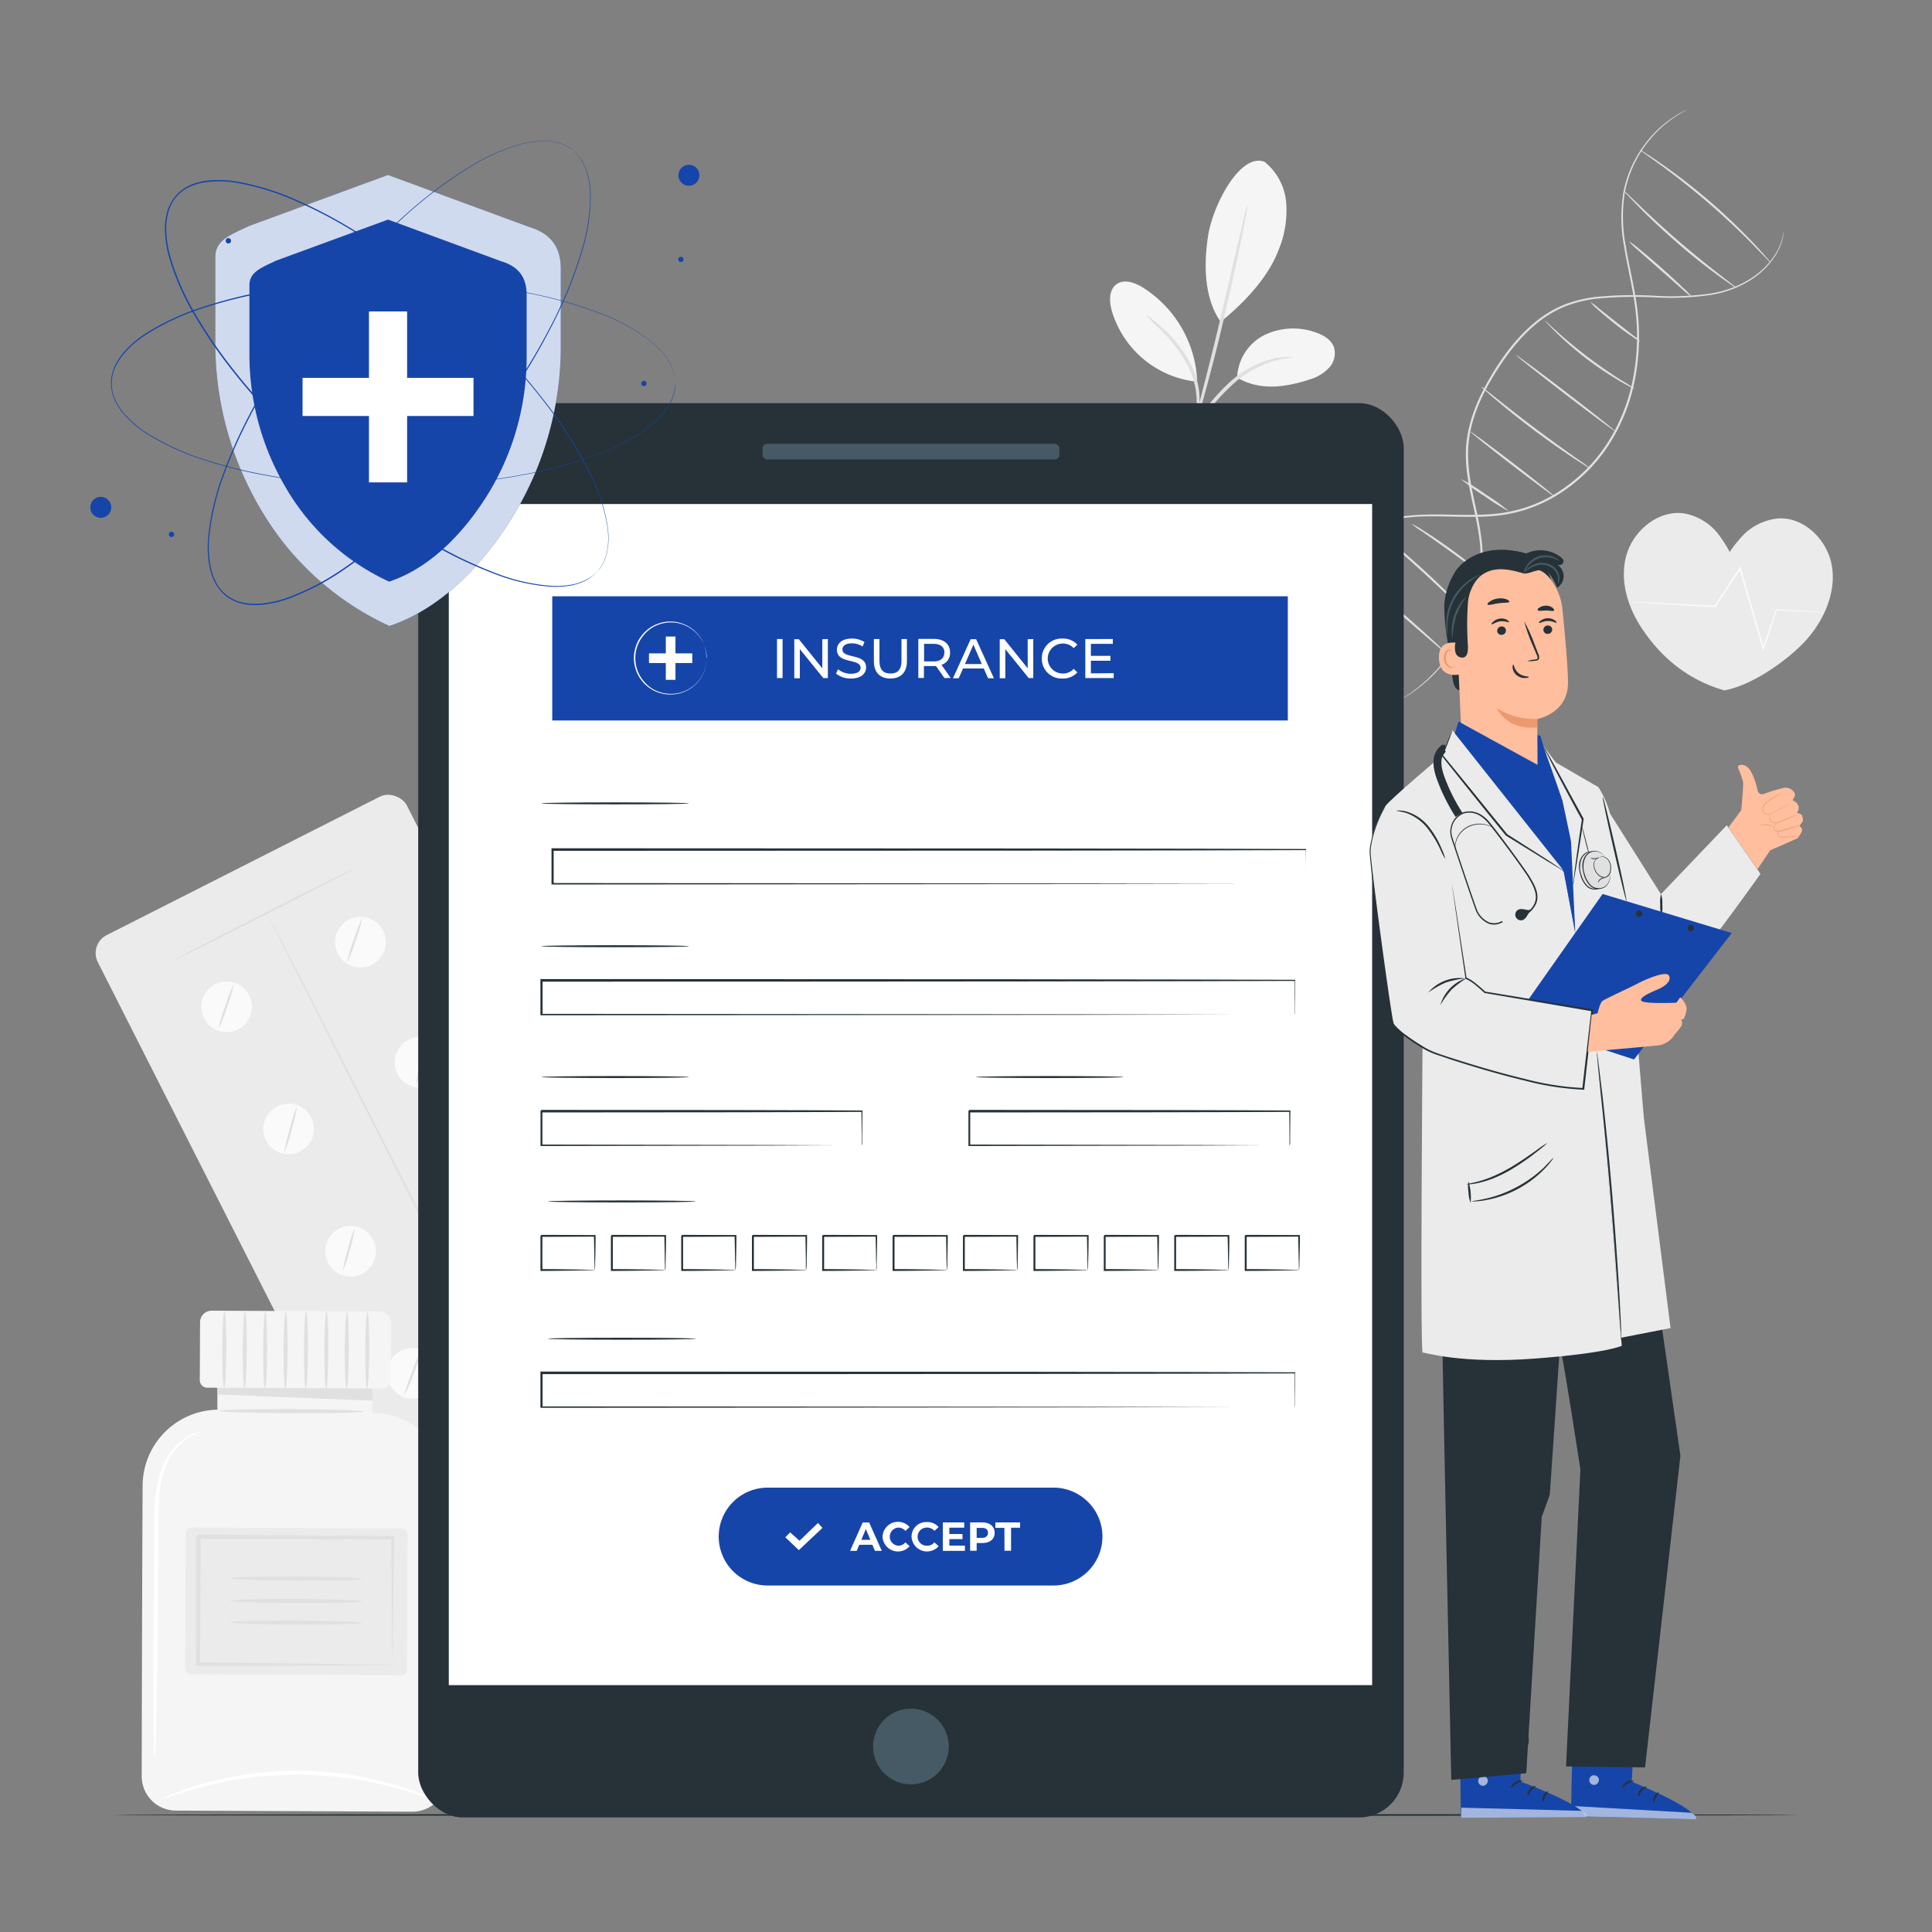 <svg xmlns="http://www.w3.org/2000/svg" viewBox="0 0 500 500"><rect x="0" y="0" width="500" height="500" fill="#808080" stroke="none"/><g id="freepik--background-complete--inject-4"><rect x="56.78" y="214.86" width="89.68" height="171.12" rx="5.21" transform="translate(-124.83 78.39) rotate(-26.88)" style="fill:#ebebeb"></rect><circle cx="58.66" cy="260.56" r="6.55" transform="translate(-135.43 77.08) rotate(-33.92)" style="fill:#fafafa"></circle><circle cx="92.67" cy="243.33" r="6.55" transform="matrix(0.94, -0.35, 0.35, 0.94, -78.99, 47.55)" style="fill:#fafafa"></circle><path d="M80.53,289.22a6.55,6.55,0,1,1-8.81-2.88A6.56,6.56,0,0,1,80.53,289.22Z" style="fill:#fafafa"></path><circle cx="108.69" cy="274.94" r="6.55" transform="translate(-169.77 374.26) rotate(-88.06)" style="fill:#fafafa"></circle><path d="M96.55,320.84A6.55,6.55,0,1,1,87.74,318,6.55,6.55,0,0,1,96.55,320.84Z" style="fill:#fafafa"></path><path d="M130.56,303.6a6.55,6.55,0,1,1-8.8-2.88A6.55,6.55,0,0,1,130.56,303.6Z" style="fill:#fafafa"></path><path d="M112.58,352.46a6.55,6.55,0,1,1-8.81-2.89A6.55,6.55,0,0,1,112.58,352.46Z" style="fill:#fafafa"></path><path d="M146.59,335.22a6.55,6.55,0,1,1-8.81-2.88A6.56,6.56,0,0,1,146.59,335.22Z" style="fill:#fafafa"></path><path d="M60.53,254.61a38,38,0,0,1-1.75,5.92,37.88,37.88,0,0,1-2.23,5.75,36.31,36.31,0,0,1,1.74-5.92A36.09,36.09,0,0,1,60.53,254.61Z" style="fill:#e0e0e0"></path><path d="M93.79,237.44a35.7,35.7,0,0,1-1.74,5.92,36.46,36.46,0,0,1-2.24,5.76,36.38,36.38,0,0,1,1.75-5.92A38.29,38.29,0,0,1,93.79,237.44Z" style="fill:#e0e0e0"></path><path d="M76.88,286.18a37.85,37.85,0,0,1-1.41,6.16,37.72,37.72,0,0,1-1.92,6A37.8,37.8,0,0,1,75,292.2,38.81,38.81,0,0,1,76.88,286.18Z" style="fill:#e0e0e0"></path><path d="M110.45,268.93a35.06,35.06,0,0,1-1.13,6,35.1,35.1,0,0,1-1.63,5.84,35.38,35.38,0,0,1,1.12-6A36.37,36.37,0,0,1,110.45,268.93Z" style="fill:#e0e0e0"></path><path d="M91.82,317.81a32.09,32.09,0,0,1-1.29,5.64,32.75,32.75,0,0,1-1.8,5.51,31.63,31.63,0,0,1,1.3-5.64A32.23,32.23,0,0,1,91.82,317.81Z" style="fill:#e0e0e0"></path><path d="M126.78,301a32.35,32.35,0,0,1-1.74,5.61,34.42,34.42,0,0,1-2.23,5.44,32.35,32.35,0,0,1,1.74-5.61A34.93,34.93,0,0,1,126.78,301Z" style="fill:#e0e0e0"></path><path d="M108.89,349.76A37.49,37.49,0,0,1,107,355.6a36.86,36.86,0,0,1-2.4,5.65,35.64,35.64,0,0,1,1.91-5.83A35.05,35.05,0,0,1,108.89,349.76Z" style="fill:#e0e0e0"></path><path d="M142.66,331.47a42,42,0,0,1-1.38,6.54,42.65,42.65,0,0,1-1.88,6.41,43.43,43.43,0,0,1,1.38-6.54A42.65,42.65,0,0,1,142.66,331.47Z" style="fill:#e0e0e0"></path><path d="M158.82,351.64c.06.13-10.34,5.53-23.23,12.06s-23.4,11.73-23.47,11.61,10.34-5.53,23.23-12.07S158.75,351.51,158.82,351.64Z" style="fill:#e0e0e0"></path><path d="M91.33,225c.06.13-10.34,5.53-23.23,12.07s-23.4,11.73-23.47,11.6S55,243.09,67.86,236.55,91.26,224.82,91.33,225Z" style="fill:#e0e0e0"></path><path d="M69.62,243.35a.42.42,0,0,1-.18,0s-.06,0-.08,0l0,0h0l.46-.24h0c0,.08,0,.2-.16.27s-.26.05-.3,0h0l.46-.24h0v0a.25.25,0,0,1,0,.07A.39.39,0,0,1,69.62,243.35Z" style="fill:#e0e0e0"></path><path d="M133.84,364c-.13.07-14.73-28.49-32.61-63.76s-32.27-63.94-32.14-64S83.81,264.7,101.7,300,134,363.93,133.84,364Z" style="fill:#e0e0e0"></path><path d="M36.91,384.49c-.12,22.4-.2,58.57-.24,75.19a8.88,8.88,0,0,0,8.85,8.9l61.19.28a8.9,8.9,0,0,0,8.93-8.85l.34-74.53a19.75,19.75,0,0,0-19.65-19.83h0l0-11-40.07-.18,0,10.36h-.15A19.73,19.73,0,0,0,36.91,384.49Z" style="fill:#f5f5f5"></path><polygon points="56.31 355.9 56.28 360.89 96.34 362.49 96.38 356.08 56.31 355.9" style="fill:#e0e0e0"></polygon><path d="M54.73,339.31H98.18a3,3,0,0,1,3,3v15a1.93,1.93,0,0,1-1.93,1.93H53.67a1.93,1.93,0,0,1-1.93-1.93v-15a3,3,0,0,1,3-3Z" transform="translate(1.59 -0.35) rotate(0.26)" style="fill:#f5f5f5"></path><path d="M58,359.19c-.29,0-.51-4.44-.48-9.9s.28-9.9.57-9.9.51,4.43.48,9.9S58.31,359.19,58,359.19Z" style="fill:#e0e0e0"></path><path d="M63.3,359.21c-.29,0-.51-4.43-.48-9.9s.28-9.9.57-9.9.51,4.44.48,9.91S63.59,359.21,63.3,359.21Z" style="fill:#e0e0e0"></path><path d="M68.58,359.24c-.29,0-.51-4.44-.48-9.9s.28-9.9.57-9.9.51,4.43.48,9.9S68.87,359.24,68.58,359.24Z" style="fill:#e0e0e0"></path><path d="M73.86,359.26c-.29,0-.51-4.43-.48-9.9s.28-9.9.57-9.9.51,4.44.48,9.9S74.15,359.26,73.86,359.26Z" style="fill:#e0e0e0"></path><path d="M79.14,359.29c-.29,0-.51-4.44-.48-9.91s.28-9.9.57-9.89.51,4.43.48,9.9S79.43,359.29,79.14,359.29Z" style="fill:#e0e0e0"></path><path d="M84.42,359.31c-.29,0-.51-4.44-.48-9.9s.28-9.9.57-9.9.51,4.43.48,9.9S84.71,359.31,84.42,359.31Z" style="fill:#e0e0e0"></path><path d="M89.7,359.33c-.29,0-.51-4.43-.48-9.9s.28-9.9.57-9.9.51,4.44.48,9.91S90,359.34,89.7,359.33Z" style="fill:#e0e0e0"></path><path d="M95,359.36c-.29,0-.51-4.44-.48-9.9s.28-9.9.57-9.9.51,4.43.48,9.9S95.27,359.36,95,359.36Z" style="fill:#e0e0e0"></path><rect x="47.97" y="395.46" width="57.41" height="37.97" rx="1.48" transform="translate(1.89 -0.35) rotate(0.26)" style="fill:#ebebeb"></rect><path d="M101.46,430.94a3.41,3.41,0,0,1,0-.63c0-.47,0-1.06,0-1.77,0-1.63,0-3.86-.07-6.66,0-5.8-.07-14-.11-23.9l.41.42-50.31-.12.52-.52h0v4.35c0,1.45,0,2.88,0,4.31,0,2.85,0,5.66-.05,8.42,0,5.51-.07,10.82-.1,15.87l-.48-.49,36.1.4,10.41.18,2.8.07,1,.06a4.85,4.85,0,0,1-.9.06l-2.7,0-10.3.09-36.43.07h-.48v-.49c0-5,0-10.35,0-15.87,0-2.76,0-5.56,0-8.42,0-1.42,0-2.86,0-4.31v-4.35h0c-.47.47.64-.64.53-.52l50.32.33H102V398c-.13,10-.25,18.3-.33,24.16,0,2.76-.1,5-.13,6.57,0,.68,0,1.23-.06,1.69A2.42,2.42,0,0,1,101.46,430.94Z" style="fill:#e0e0e0"></path><path d="M93.77,408.61c0,.3-7.66.5-17.1.45s-17.1-.31-17.1-.6,7.66-.49,17.11-.45S93.77,408.32,93.77,408.61Z" style="fill:#e0e0e0"></path><path d="M93.74,414.43c0,.29-7.65.49-17.1.45s-17.09-.32-17.09-.61,7.65-.49,17.1-.45S93.75,414.14,93.74,414.43Z" style="fill:#e0e0e0"></path><path d="M93.72,420c0,.29-7.66.49-17.1.45s-17.1-.31-17.1-.6,7.66-.49,17.1-.45S93.72,419.72,93.72,420Z" style="fill:#e0e0e0"></path><path d="M94,365.3c0,.29-8.35.48-18.66.44s-18.66-.32-18.66-.61,8.36-.49,18.67-.44S94,365,94,365.3Z" style="fill:#e0e0e0"></path><path d="M40,455.38a20.76,20.76,0,0,1-.18-3.53c0-2.45-.06-5.69-.1-9.62,0-8.12,0-19.34.09-31.73.06-6.19.12-12.08.17-17.47s.59-10.35,2.38-14.13a15.51,15.51,0,0,1,6.38-7.22,11.15,11.15,0,0,1,2.46-1,3.34,3.34,0,0,1,.92-.13A22.83,22.83,0,0,0,49,372,15.67,15.67,0,0,0,43,379.2C41.41,382.86,41,387.7,41,393s-.06,11.28-.09,17.47c-.09,12.39-.24,23.61-.39,31.72-.1,3.93-.18,7.18-.24,9.62A23.36,23.36,0,0,1,40,455.38Z" style="fill:#fff"></path><path d="M112.82,466a16.2,16.2,0,0,1-2.75-.87c-.86-.32-1.92-.7-3.18-1.07s-2.66-.88-4.26-1.27a98,98,0,0,0-11.29-2.42,106.76,106.76,0,0,0-14.09-1.1,104.39,104.39,0,0,0-14.1,1,98.65,98.65,0,0,0-11.32,2.31c-1.6.38-3,.86-4.27,1.23s-2.32.73-3.19,1.05a15.37,15.37,0,0,1-2.75.84,14.84,14.84,0,0,1,2.6-1.23c.85-.37,1.9-.8,3.15-1.21s2.65-1,4.26-1.4A87,87,0,0,1,63,459.33a98.11,98.11,0,0,1,14.24-1.07,97.32,97.32,0,0,1,14.24,1.19,88.83,88.83,0,0,1,11.35,2.66c1.6.44,3,1,4.24,1.43s2.3.87,3.14,1.25A14.68,14.68,0,0,1,112.82,466Z" style="fill:#fff"></path><path d="M474.08,146.41c-1.13-6.61-7.05-12.55-13.74-12.25a14.76,14.76,0,0,0-10.2,5.44,26.84,26.84,0,0,0-2.49,3.26,27.18,27.18,0,0,0-2.15-3.5,14.63,14.63,0,0,0-9.56-6.48c-6.63-1-13.13,4.27-15,10.72s.28,13.51,4,19.07,10.09,12.77,21.31,16c7.57-1.33,17.46-8.56,21.77-13.69S475.21,153,474.08,146.41Z" style="fill:#ebebeb"></path><path d="M472.22,158.46h-.87l-2.49-.09-9.15-.41.16-.11c-1,2.91-2.1,6.33-3.34,10.07l-.2.61-.18-.62c-1.38-4.75-2.92-10.07-4.55-15.67-.5-1.74-1-3.45-1.48-5.11l.39.05L444,157.07l-.06.09h-.11l-16.09-.93-4.56-.3-1.2-.09a3.37,3.37,0,0,1-.41-.05s.14,0,.41,0l1.21,0,4.56.18,16.1.77-.18.09,6.48-9.9.26-.4.13.45c.48,1.67,1,3.38,1.48,5.12,1.61,5.61,3.15,10.93,4.51,15.68h-.38l3.42-10,0-.12h.12l9.14.55,2.48.18.65,0A.86.86,0,0,1,472.22,158.46Z" style="fill:#fafafa"></path><path d="M362.29,181.23a2.75,2.75,0,0,1,.39-.28l1.17-.77a18.19,18.19,0,0,0,1.86-1.3,29.43,29.43,0,0,0,2.42-1.93l1.38-1.22c.46-.45.94-.94,1.43-1.44a21.63,21.63,0,0,0,1.5-1.63c.49-.59,1.05-1.17,1.52-1.85a43,43,0,0,0,5.7-9.63A42.52,42.52,0,0,0,383,148.06a41.42,41.42,0,0,0,0-7.55,75.59,75.59,0,0,0-1.37-7.92c-1.14-5.36-2.65-11.1-2.19-17.19s2.88-12,6.1-17.53,7-10.6,11.71-14.46a28.94,28.94,0,0,1,7.62-4.58,33.38,33.38,0,0,1,8.27-2,100.3,100.3,0,0,1,15.7-.25A71.59,71.59,0,0,0,442.39,76a27.24,27.24,0,0,0,10.46-3.76A20.56,20.56,0,0,0,459,66.46a15.15,15.15,0,0,0,2.26-4.82c.31-1.18.37-1.83.41-1.82a10.55,10.55,0,0,1-.3,1.85,14.72,14.72,0,0,1-2.19,4.91,20.53,20.53,0,0,1-6.12,5.9,27.39,27.39,0,0,1-10.57,3.88,70.52,70.52,0,0,1-13.66.63,103.15,103.15,0,0,0-15.62.3,33.51,33.51,0,0,0-8.14,2,28.47,28.47,0,0,0-7.47,4.51c-4.62,3.79-8.35,8.86-11.58,14.31s-5.58,11.33-6,17.29,1,11.66,2.15,17.05a75,75,0,0,1,1.35,8,40.7,40.7,0,0,1,0,7.65A42.88,42.88,0,0,1,380,161.34a43.65,43.65,0,0,1-5.82,9.67c-.49.68-1,1.25-1.55,1.84s-1,1.14-1.52,1.63l-1.46,1.43-1.41,1.21a28.59,28.59,0,0,1-2.46,1.9,17.1,17.1,0,0,1-1.9,1.26l-1.2.72A2.42,2.42,0,0,1,362.29,181.23Z" style="fill:#e0e0e0"></path><path d="M335.11,154.18s.06-.16.2-.45.37-.75.64-1.3.71-1.23,1.18-2,1.08-1.69,1.84-2.63a36.74,36.74,0,0,1,6.14-6.29,37.16,37.16,0,0,1,10.06-5.83,38.62,38.62,0,0,1,6.54-1.83,49.17,49.17,0,0,1,7.33-.67c5.07-.15,10.49.27,16.15-.07a39.31,39.31,0,0,0,8.55-1.44,37.29,37.29,0,0,0,8.29-3.59,42,42,0,0,0,13.69-13,47.61,47.61,0,0,0,7-17.62,57.56,57.56,0,0,0,.48-17.71c-.71-5.63-2.08-10.88-2.87-15.9a40.37,40.37,0,0,1-.2-14.09A30.12,30.12,0,0,1,424.51,39a30.79,30.79,0,0,1,5.8-6.6,32.09,32.09,0,0,1,4.56-3.17l1.29-.65.45-.2-.42.25-1.26.7a33.45,33.45,0,0,0-4.48,3.24,31.08,31.08,0,0,0-5.68,6.6,30.25,30.25,0,0,0-4.27,10.66,40.36,40.36,0,0,0,.27,13.94c.8,5,2.19,10.23,2.93,15.91a58,58,0,0,1-.46,17.88,47.88,47.88,0,0,1-7.05,17.82,42.4,42.4,0,0,1-13.88,13.18,37.92,37.92,0,0,1-8.42,3.63,39.3,39.3,0,0,1-8.66,1.45c-5.72.33-11.13-.11-16.18,0a49.38,49.38,0,0,0-7.26.64,38.16,38.16,0,0,0-6.48,1.77,37.81,37.81,0,0,0-16.17,11.89c-.76.92-1.33,1.83-1.87,2.58s-.91,1.45-1.22,2-.52,1-.69,1.26S335.11,154.18,335.11,154.18Z" style="fill:#e0e0e0"></path><path d="M424.18,38.66a10.3,10.3,0,0,1,1.54.89c1,.6,2.34,1.51,4,2.67A154.7,154.7,0,0,1,453.89,63c1.39,1.49,2.5,2.71,3.24,3.58A10.5,10.5,0,0,1,458.24,68,11.59,11.59,0,0,1,457,66.74c-.87-.88-2-2-3.37-3.46-2.86-2.9-6.91-6.81-11.62-10.86s-9.17-7.48-12.47-9.87l-3.92-2.82A11.09,11.09,0,0,1,424.18,38.66Z" style="fill:#e0e0e0"></path><path d="M420.23,49.34a9.75,9.75,0,0,1,1.14,1l3,2.88c2.53,2.43,6.07,5.73,10.12,9.23s7.83,6.51,10.61,8.66l3.28,2.54a8.34,8.34,0,0,1,1.18,1,7.89,7.89,0,0,1-1.3-.8c-.82-.55-2-1.37-3.4-2.4-2.84-2.07-6.68-5-10.74-8.55s-7.57-6.87-10-9.37c-1.23-1.26-2.21-2.29-2.87-3A7,7,0,0,1,420.23,49.34Z" style="fill:#e0e0e0"></path><path d="M421.55,62.45a17.73,17.73,0,0,1,2.57,1.89c1.54,1.22,3.63,3,5.89,5s4.25,3.85,5.66,5.22a16.3,16.3,0,0,1,2.2,2.32,19.93,19.93,0,0,1-2.47-2l-5.76-5.08-5.77-5.08A18,18,0,0,1,421.55,62.45Z" style="fill:#e0e0e0"></path><path d="M411.62,78.19a11.31,11.31,0,0,1,1.95,1.43l4.55,3.63,4.6,3.58a10.51,10.51,0,0,1,1.85,1.57,10.13,10.13,0,0,1-2.08-1.25c-1.24-.83-2.92-2-4.71-3.45s-3.37-2.76-4.47-3.77A9.55,9.55,0,0,1,411.62,78.19Z" style="fill:#e0e0e0"></path><path d="M399.83,83c.06-.06,1.24,1.09,3.2,2.87S407.75,90,411,92.45s6.27,4.48,8.51,5.9a42.52,42.52,0,0,1,3.61,2.32,5.28,5.28,0,0,1-1.06-.47c-.66-.33-1.61-.85-2.76-1.51a87.74,87.74,0,0,1-8.64-5.79,84.54,84.54,0,0,1-7.87-6.79c-.95-.93-1.7-1.71-2.19-2.26A4.14,4.14,0,0,1,399.83,83Z" style="fill:#e0e0e0"></path><path d="M392.35,91.91c.09-.13,5.92,4.18,13,9.62s12.76,9.94,12.66,10.06-5.91-4.18-13-9.62S392.26,92,392.35,91.91Z" style="fill:#e0e0e0"></path><path d="M383.3,100a6.41,6.41,0,0,1,1.13.82l3,2.37c2.52,2,6,4.76,9.94,7.71s7.54,5.53,10.17,7.38l3.12,2.21a6.61,6.61,0,0,1,1.1.86,7,7,0,0,1-1.22-.68c-.78-.47-1.88-1.17-3.22-2.06-2.69-1.77-6.36-4.31-10.29-7.26s-7.4-5.76-9.85-7.85c-1.23-1-2.21-1.9-2.88-2.51A6.48,6.48,0,0,1,383.3,100Z" style="fill:#e0e0e0"></path><path d="M380.56,111.72c.09-.13,5,3.53,11.05,8.16s10.8,8.49,10.7,8.61-5-3.53-11.05-8.16S380.46,111.84,380.56,111.72Z" style="fill:#e0e0e0"></path><path d="M378,123.91a51.75,51.75,0,0,1,6.43,4,52.07,52.07,0,0,1,6.13,4.43,50,50,0,0,1-6.44-4A49.16,49.16,0,0,1,378,123.91Z" style="fill:#e0e0e0"></path><path d="M365.33,135.57a19.06,19.06,0,0,1,2.89,1.64c1.74,1.09,4.11,2.65,6.65,4.47s4.79,3.57,6.37,4.86a17.15,17.15,0,0,1,2.48,2.22,21.72,21.72,0,0,1-2.72-1.9c-1.65-1.22-3.92-2.9-6.46-4.72s-4.85-3.43-6.53-4.6A19.91,19.91,0,0,1,365.33,135.57Z" style="fill:#e0e0e0"></path><path d="M354.31,135.78a6.16,6.16,0,0,1,1.16.79c.73.54,1.76,1.35,3,2.36,2.52,2,5.94,4.9,9.59,8.22s6.83,6.46,9.08,8.78c1.13,1.16,2,2.12,2.63,2.79a6.89,6.89,0,0,1,.89,1.08,6.58,6.58,0,0,1-1.05-.93l-2.75-2.65c-2.32-2.25-5.54-5.33-9.18-8.65s-7-6.24-9.46-8.34l-2.9-2.49A6.85,6.85,0,0,1,354.31,135.78Z" style="fill:#e0e0e0"></path><path d="M345.06,144a8.33,8.33,0,0,1,1.26.88c.78.6,1.9,1.47,3.27,2.57,2.75,2.2,6.5,5.29,10.57,8.79s7.7,6.73,10.29,9.11c1.3,1.19,2.33,2.17,3,2.85a7.61,7.61,0,0,1,1.06,1.11,8.92,8.92,0,0,1-1.21-.95l-3.15-2.71c-2.74-2.37-6.38-5.51-10.39-9l-10.46-8.9L346.18,145A8.16,8.16,0,0,1,345.06,144Z" style="fill:#e0e0e0"></path><path d="M327.41,42a15.14,15.14,0,0,1,5.46,10.51A26.69,26.69,0,0,1,331,64.44c-2.74,7.37-9,13.94-15.1,18.84-5-7.15-4-17.24-3.24-22.32,1.27-8,8.45-21.79,14.78-19" style="fill:#f5f5f5"></path><path d="M320.17,97.64a12.91,12.91,0,0,1,7-10.9A17.13,17.13,0,0,1,340.41,86c2,.66,4,1.8,4.79,3.76a5.54,5.54,0,0,1-1.27,5.45,11.25,11.25,0,0,1-5,3c-6.39,2.09-13,2.94-18.75-.49" style="fill:#f5f5f5"></path><path d="M308.25,113.29a25.44,25.44,0,0,1,2.1-4.76,24.23,24.23,0,0,1,3.21-4.68,53.16,53.16,0,0,1,4.75-5,25.86,25.86,0,0,1,11-6,19.22,19.22,0,0,1,3.8-.49,4.05,4.05,0,0,1,1.4.12c0,.16-2,.11-5,1a27.8,27.8,0,0,0-10.58,6.1,61.32,61.32,0,0,0-4.73,4.92,27.07,27.07,0,0,0-3.28,4.46A38.48,38.48,0,0,1,308.25,113.29Z" style="fill:#e0e0e0"></path><path d="M322.87,53a15.08,15.08,0,0,1-.38,2.6c-.3,1.67-.77,4.07-1.37,7-1.21,5.92-3,14.08-5.12,23s-4.36,17-6.06,22.83c-.85,2.9-1.57,5.24-2.1,6.84a14.09,14.09,0,0,1-.9,2.47,14.93,14.93,0,0,1,.57-2.56c.47-1.79,1.09-4.12,1.83-6.92,1.55-5.84,3.64-13.91,5.8-22.87l5.37-23c.67-2.82,1.22-5.16,1.64-7A15.47,15.47,0,0,1,322.87,53Z" style="fill:#e0e0e0"></path><path d="M309.81,98.15A30.21,30.21,0,0,0,295.76,74.4c-2.07-1.28-4.85-2.27-6.82-.83s-1.88,4.4-1.24,6.75a25.77,25.77,0,0,0,21.89,18.45" style="fill:#f5f5f5"></path><path d="M296.57,81.49s.45.23,1.15.76,1.7,1.36,2.89,2.41a34.28,34.28,0,0,1,7.69,9.76,21.36,21.36,0,0,1,2,6.6,20.74,20.74,0,0,1-.1,5.63,20.3,20.3,0,0,1-.92,3.67,4.6,4.6,0,0,1-.54,1.27c-.17,0,.48-1.91.84-5a22.31,22.31,0,0,0-.09-5.44,21.72,21.72,0,0,0-2-6.32,38.57,38.57,0,0,0-7.33-9.7A43.08,43.08,0,0,1,296.57,81.49Z" style="fill:#e0e0e0"></path></g><g id="freepik--Device--inject-4"><rect x="108.23" y="104.33" width="255.05" height="366.02" rx="11.55" style="fill:#263238"></rect><rect x="116.15" y="130.44" width="238.96" height="305.67" style="fill:#fff"></rect><path d="M245.54,452a9.79,9.79,0,1,1-9.78-9.79A9.78,9.78,0,0,1,245.54,452Z" style="fill:#455a64"></path><rect x="197.35" y="114.87" width="76.82" height="4.04" rx="1.22" style="fill:#455a64"></rect><rect x="142.92" y="154.32" width="190.37" height="32.14" style="fill:#1645AA"></rect><path d="M201.09,165.38h1.44v10.1h-1.44Z" style="fill:#fff"></path><path d="M214.25,165.38v10.1h-1.18L207,168v7.53h-1.44v-10.1h1.18l6.07,7.53v-7.53Z" style="fill:#fff"></path><path d="M216.36,174.33l.53-1.13a5.2,5.2,0,0,0,3.34,1.17c1.74,0,2.49-.68,2.49-1.56,0-2.47-6.12-.91-6.12-4.66,0-1.56,1.22-2.89,3.87-2.89a5.92,5.92,0,0,1,3.25.9l-.48,1.15a5.22,5.22,0,0,0-2.77-.82c-1.72,0-2.45.72-2.45,1.6,0,2.47,6.12.92,6.12,4.63,0,1.55-1.24,2.88-3.91,2.88A6,6,0,0,1,216.36,174.33Z" style="fill:#fff"></path><path d="M226.16,171.12v-5.74h1.44v5.68c0,2.24,1,3.25,2.85,3.25s2.85-1,2.85-3.25v-5.68h1.41v5.74c0,2.93-1.61,4.48-4.28,4.48S226.16,174.05,226.16,171.12Z" style="fill:#fff"></path><path d="M244.42,175.48l-2.18-3.1-.63,0h-2.5v3.07h-1.45v-10.1h4c2.62,0,4.21,1.32,4.21,3.52a3.19,3.19,0,0,1-2.22,3.19l2.39,3.39Zm0-6.58c0-1.44-1-2.27-2.82-2.27h-2.45v4.55h2.45C243.41,171.18,244.38,170.34,244.38,168.9Z" style="fill:#fff"></path><path d="M254.6,173h-5.37l-1.12,2.53h-1.48l4.57-10.1h1.43l4.59,10.1h-1.51Zm-.51-1.15-2.18-5-2.18,5Z" style="fill:#fff"></path><path d="M267.41,165.38v10.1h-1.18L260.17,168v7.53h-1.44v-10.1h1.18l6.06,7.53v-7.53Z" style="fill:#fff"></path><path d="M269.62,170.43a5.11,5.11,0,0,1,5.36-5.17,5,5,0,0,1,3.84,1.57l-.94.91a3.74,3.74,0,0,0-2.84-1.19,3.88,3.88,0,1,0,0,7.76,3.76,3.76,0,0,0,2.84-1.21l.94.91A5,5,0,0,1,275,175.6,5.11,5.11,0,0,1,269.62,170.43Z" style="fill:#fff"></path><path d="M288.22,174.22v1.26h-7.34v-10.1H288v1.25h-5.68v3.11h5.06V171h-5.06v3.26Z" style="fill:#fff"></path><path d="M338,228.79s0-.18,0-.54,0-.91,0-1.63c0-1.46,0-3.67-.05-6.69l.08.08c-23.67.11-102.09.18-195,.18h0l.26-.26v8.86l-.26-.26,138.15.11,41.61.08,11.31,0,2.94,0,1,0-1,0-2.91,0-11.25,0-41.55.08-138.34.11h-.26v-9.38h.27c92.93,0,171.35.08,195,.19H338v.07c0,3,0,5.26,0,6.73,0,.72,0,1.25,0,1.61S338,228.79,338,228.79Z" style="fill:#263238"></path><path d="M178.35,207.91c0,.15-8.57.26-19.14.26s-19.14-.11-19.14-.26,8.57-.26,19.14-.26S178.35,207.77,178.35,207.91Z" style="fill:#263238"></path><path d="M335.09,364.23s0-.19,0-.55,0-.9,0-1.63c0-1.46,0-3.66,0-6.68l.07.07c-23.67.11-102.08.19-195,.19h0l.26-.26v8.86l-.26-.26,138.14.1,41.62.08,11.3,0,2.95,0c.66,0,1,0,1,0h-1l-2.92,0-11.24,0-41.55.08-138.34.11h-.26v-9.38h.27c92.93,0,171.34.08,195,.19h.08v.07c0,3,0,5.25-.05,6.73,0,.71,0,1.24,0,1.61S335.09,364.23,335.09,364.23Z" style="fill:#263238"></path><path d="M180.07,346.46c0,.15-8.57.26-19.14.26s-19.14-.11-19.14-.26,8.57-.26,19.14-.26S180.07,346.32,180.07,346.46Z" style="fill:#263238"></path><path d="M335.09,262.64s0-.18,0-.54,0-.9,0-1.63c0-1.46,0-3.66,0-6.68l.07.07c-23.67.11-102.08.19-195,.19h0l.26-.26v8.85l-.26-.26,138.14.11,41.62.08,11.3,0,2.95,0h1s-.32,0-1,0l-2.92,0-11.24,0-41.55.08-138.34.1h-.26v-9.37h.27c92.93,0,171.34.08,195,.19h.08v.07c0,3,0,5.25-.05,6.72,0,.72,0,1.25,0,1.62S335.09,262.64,335.09,262.64Z" style="fill:#263238"></path><path d="M178.35,244.88c0,.15-8.57.26-19.14.26s-19.14-.11-19.14-.26,8.57-.26,19.14-.26S178.35,244.74,178.35,244.88Z" style="fill:#263238"></path><path d="M223,296.5s0-.21,0-.59,0-1,0-1.71c0-1.51,0-3.71-.06-6.56l.11.11c-14.41.09-46.15.15-82.94.15h0c.12-.11-.26.26.26-.26h0v8.83l-.26-.26,58.86.11,17.61.08,4.78,0,1.25,0,.44,0-.41,0h-1.21l-4.72,0-17.56.08-59,.11h-.26v-9.09h0l.26-.26h0c36.79,0,68.53.06,82.94.15h.11v.11c0,2.88-.05,5.1-.07,6.62,0,.73,0,1.29,0,1.69S223,296.5,223,296.5Z" style="fill:#263238"></path><path d="M178.35,278.74c0,.14-8.57.26-19.14.26s-19.14-.12-19.14-.26,8.57-.26,19.14-.26S178.35,278.59,178.35,278.74Z" style="fill:#263238"></path><path d="M153.87,328.69a4.62,4.62,0,0,1,0-.66c0-.48,0-1.08-.05-1.8,0-1.61-.07-3.78-.11-6.39l.2.2-13.8.06c-.06,0,.49-.5.26-.26h0v2.31c0,.77,0,1.52,0,2.26,0,1.48,0,2.91,0,4.27l-.24-.24c4,0,7.42.07,9.87.12l2.87.07a9.68,9.68,0,0,1,1.06.05,5.39,5.39,0,0,1-1,.06l-2.82.06c-2.43.05-5.91.1-10,.12h-.24v-.24c0-1.36,0-2.79,0-4.27v-4.57h0l.26-.26,13.8.05h.21v.21c0,2.75-.07,5-.11,6.52,0,.7,0,1.28-.05,1.75A2.23,2.23,0,0,1,153.87,328.69Z" style="fill:#263238"></path><path d="M172.1,328.69a4.62,4.62,0,0,1,0-.66q0-.72-.06-1.8c0-1.61-.06-3.78-.11-6.39l.21.2-13.8.06c-.06,0,.49-.5.26-.26h0V321c0,.39,0,.77,0,1.15v2.26c0,1.48,0,2.91,0,4.27l-.24-.24c4,0,7.42.07,9.86.12l2.87.07a9.78,9.78,0,0,1,1.07.05,5.53,5.53,0,0,1-1,.06l-2.82.06c-2.43.05-5.91.1-10,.12h-.24v-.24c0-1.36,0-2.79,0-4.27v-4.57h0c-.24.23.31-.32.26-.26l13.8.05h.21v.21c0,2.75-.07,5-.11,6.52,0,.7,0,1.28,0,1.75A2.23,2.23,0,0,1,172.1,328.69Z" style="fill:#263238"></path><path d="M190.33,328.69a3.71,3.71,0,0,1-.05-.66c0-.48,0-1.08-.05-1.8,0-1.61-.06-3.78-.11-6.39l.21.2-13.81.06.26-.26h0v4.57c0,1.48,0,2.91,0,4.27l-.24-.24c4,0,7.43.07,9.87.12l2.87.07a10,10,0,0,1,1.07.05,5.6,5.6,0,0,1-1,.06l-2.81.06c-2.43.05-5.92.1-10,.12h-.24v-.24c0-1.36,0-2.79,0-4.27,0-.74,0-1.49,0-2.26v-2.31h0l.26-.26,13.81.05h.21v.21c0,2.75-.07,5-.1,6.52,0,.7,0,1.28-.06,1.75A2.77,2.77,0,0,1,190.33,328.69Z" style="fill:#263238"></path><path d="M208.55,328.69s0-.24,0-.66,0-1.08,0-1.8c0-1.61-.07-3.78-.11-6.39l.2.2-13.8.06c-.06,0,.49-.5.26-.26h0v2.31c0,.77,0,1.52,0,2.26,0,1.48,0,2.91,0,4.27l-.24-.24c4,0,7.42.07,9.87.12l2.87.07a9.46,9.46,0,0,1,1.06.05,5.39,5.39,0,0,1-1,.06l-2.82.06c-2.42.05-5.91.1-10,.12h-.24v-.24c0-1.36,0-2.79,0-4.27v-4.57h0l.26-.26,13.8.05h.21v.21c0,2.75-.07,5-.11,6.52,0,.7,0,1.28-.05,1.75A2.23,2.23,0,0,1,208.55,328.69Z" style="fill:#263238"></path><path d="M226.78,328.69a4.62,4.62,0,0,1,0-.66c0-.48,0-1.08-.06-1.8,0-1.61-.06-3.78-.1-6.39l.2.2-13.8.06c-.06,0,.49-.5.26-.26h0v2.31c0,.77,0,1.52,0,2.26,0,1.48,0,2.91,0,4.27l-.24-.24c4,0,7.42.07,9.86.12l2.87.07a9.78,9.78,0,0,1,1.07.05,5.53,5.53,0,0,1-1,.06l-2.82.06c-2.43.05-5.91.1-10,.12h-.24v-.24c0-1.36,0-2.79,0-4.27v-4.57h0l.26-.26,13.8.05H227v.21c0,2.75-.07,5-.11,6.52,0,.7,0,1.28,0,1.75A2.23,2.23,0,0,1,226.78,328.69Z" style="fill:#263238"></path><path d="M245,328.69a3.71,3.71,0,0,1,0-.66c0-.48,0-1.08-.05-1.8,0-1.61-.06-3.78-.11-6.39l.21.2-13.81.06.26-.26h0v4.57c0,1.48,0,2.91,0,4.27l-.24-.24c4,0,7.43.07,9.87.12l2.87.07a9.78,9.78,0,0,1,1.07.05,5.6,5.6,0,0,1-1,.06l-2.81.06c-2.43.05-5.92.1-10,.12H231v-.24c0-1.36,0-2.79,0-4.27,0-.74,0-1.49,0-2.26v-2.31h0l.26-.26,13.81.05h.21v.21c0,2.75-.07,5-.1,6.52,0,.7,0,1.28-.06,1.75A2.77,2.77,0,0,1,245,328.69Z" style="fill:#263238"></path><path d="M263.24,328.69a3.71,3.71,0,0,1-.05-.66c0-.48,0-1.08-.05-1.8,0-1.61-.07-3.78-.11-6.39l.21.2-13.81.06c-.06,0,.49-.5.26-.26h0v4.57c0,1.48,0,2.91,0,4.27l-.24-.24c4,0,7.42.07,9.87.12l2.87.07a10,10,0,0,1,1.07.05,5.74,5.74,0,0,1-1,.06l-2.81.06c-2.43.05-5.92.1-10,.12h-.24v-.24c0-1.36,0-2.79,0-4.27,0-.74,0-1.49,0-2.26v-2.31h0l.26-.26,13.81.05h.2v.21c0,2.75-.07,5-.11,6.52,0,.7,0,1.28-.05,1.75A2.77,2.77,0,0,1,263.24,328.69Z" style="fill:#263238"></path><path d="M281.46,328.69a4.62,4.62,0,0,1,0-.66c0-.48,0-1.08-.05-1.8,0-1.61-.07-3.78-.11-6.39l.2.2-13.8.06c-.06,0,.49-.5.26-.26h0v2.31c0,.77,0,1.52,0,2.26,0,1.48,0,2.91,0,4.27l-.24-.24c4,0,7.42.07,9.87.12l2.87.07a9.68,9.68,0,0,1,1.06.05,5.53,5.53,0,0,1-1,.06l-2.82.06c-2.43.05-5.91.1-10,.12h-.24v-.24c0-1.36,0-2.79,0-4.27v-4.57h0c-.24.23.31-.32.26-.26l13.8.05h.21v.21c0,2.75-.07,5-.11,6.52,0,.7,0,1.28-.05,1.75A2.23,2.23,0,0,1,281.46,328.69Z" style="fill:#263238"></path><path d="M299.69,328.69a5.46,5.46,0,0,1-.05-.66c0-.48,0-1.08-.05-1.8,0-1.61-.06-3.78-.11-6.39l.21.2-13.8.06c-.06,0,.49-.5.25-.26h0v4.57c0,1.48,0,2.91,0,4.27l-.24-.24c4,0,7.43.07,9.87.12l2.87.07a9.78,9.78,0,0,1,1.07.05,5.53,5.53,0,0,1-1,.06l-2.82.06c-2.43.05-5.92.1-10,.12h-.23v-.24c0-1.36,0-2.79,0-4.27v-2.26c0-.38,0-.76,0-1.15v-1.16h0c-.23.23.32-.32.27-.26l13.8.05h.21v.21c0,2.75-.08,5-.11,6.52,0,.7,0,1.28-.06,1.75A2.77,2.77,0,0,1,299.69,328.69Z" style="fill:#263238"></path><path d="M317.92,328.69a3.71,3.71,0,0,1-.05-.66c0-.48,0-1.08-.05-1.8,0-1.61-.06-3.78-.11-6.39l.21.2-13.81.06c-.06,0,.49-.5.26-.26h0v4.57c0,1.48,0,2.91,0,4.27l-.24-.24c4,0,7.42.07,9.87.12l2.87.07a10,10,0,0,1,1.07.05,5.6,5.6,0,0,1-1,.06l-2.81.06c-2.43.05-5.92.1-10,.12h-.24v-.24c0-1.36,0-2.79,0-4.27,0-.74,0-1.49,0-2.26v-2.31h0l.26-.26,13.81.05h.2v.21c0,2.75-.07,5-.11,6.52,0,.7,0,1.28-.05,1.75A2.77,2.77,0,0,1,317.92,328.69Z" style="fill:#263238"></path><path d="M336.14,328.69a4.62,4.62,0,0,1,0-.66c0-.48,0-1.08-.05-1.8,0-1.61-.07-3.78-.11-6.39l.2.2-13.8.06c-.06,0,.49-.5.26-.26h0v2.31c0,.77,0,1.52,0,2.26,0,1.48,0,2.91,0,4.27l-.24-.24c4,0,7.42.07,9.87.12l2.87.07a9.68,9.68,0,0,1,1.06.05,5.39,5.39,0,0,1-1,.06l-2.82.06c-2.43.05-5.91.1-10,.12h-.24v-.24c0-1.36,0-2.79,0-4.27v-4.57h0l.26-.26,13.8.05h.21v.21c0,2.75-.07,5-.11,6.52,0,.7,0,1.28-.05,1.75A2.23,2.23,0,0,1,336.14,328.69Z" style="fill:#263238"></path><path d="M180.07,310.93c0,.15-8.57.26-19.14.26s-19.14-.11-19.14-.26,8.57-.26,19.14-.26S180.07,310.79,180.07,310.93Z" style="fill:#263238"></path><path d="M333.71,296.5s0-.21,0-.59,0-1,0-1.71c0-1.51,0-3.71-.06-6.56l.11.11c-14.41.09-46.14.15-82.93.15h0l.26-.26h0v8.83l-.26-.26,58.86.11,17.61.08,4.79,0,1.25,0,.43,0-.4,0h-1.22l-4.72,0-17.55.08-59,.11h-.25v-.26c0-1.41,0-2.87,0-4.35v-4.48h0l.27-.26h0c36.79,0,68.52.06,82.93.15h.11v.11c0,2.88-.05,5.1-.06,6.62,0,.73,0,1.29,0,1.69S333.71,296.5,333.71,296.5Z" style="fill:#263238"></path><path d="M290.78,278.74c0,.14-8.57.26-19.14.26s-19.14-.12-19.14-.26,8.57-.26,19.14-.26S290.78,278.59,290.78,278.74Z" style="fill:#263238"></path><path d="M272.65,410.33h-74A12.67,12.67,0,0,1,186,397.66h0A12.67,12.67,0,0,1,198.64,385h74a12.67,12.67,0,0,1,12.67,12.67h0A12.67,12.67,0,0,1,272.65,410.33Z" style="fill:#1645AA"></path><rect x="172.31" y="164.74" width="2.5" height="11.2" style="fill:#fff"></rect><rect x="172.31" y="164.74" width="2.5" height="11.2" transform="translate(3.22 343.9) rotate(-90)" style="fill:#fff"></rect><path d="M182.87,170.37s0-.05,0-.15l0-.45,0-.32a3.1,3.1,0,0,0-.06-.39,5.78,5.78,0,0,0-.19-1,9.37,9.37,0,0,0-7.3-6.83,9.51,9.51,0,0,0-6.07.94,9.06,9.06,0,0,0-1.13.73,9.88,9.88,0,0,0-1,.89,11.67,11.67,0,0,0-.91,1.07,9.08,9.08,0,0,0-1.32,2.55,9.27,9.27,0,0,0,0,5.83,8.82,8.82,0,0,0,1.32,2.55,10.47,10.47,0,0,0,.91,1.07,8.83,8.83,0,0,0,1,.89,9.06,9.06,0,0,0,1.13.73,8.08,8.08,0,0,0,1.21.53,9.26,9.26,0,0,0,11.12-3.94,9.12,9.12,0,0,0,1-2.47,6,6,0,0,0,.19-1,3.1,3.1,0,0,0,.06-.39l0-.33,0-.44c0-.1,0-.15,0-.15v.15c0,.11,0,.26,0,.44l0,.33c0,.12,0,.25-.05.4a7.28,7.28,0,0,1-.18,1,9,9,0,0,1-1,2.51,9.36,9.36,0,0,1-6.32,4.45,9.56,9.56,0,0,1-5-.39,12.09,12.09,0,0,1-1.23-.54,11.94,11.94,0,0,1-1.16-.74,13.19,13.19,0,0,1-1.07-.91,10.61,10.61,0,0,1-.92-1.09,8.81,8.81,0,0,1-1.35-2.6,9.31,9.31,0,0,1,0-6,8.81,8.81,0,0,1,1.35-2.6,10.81,10.81,0,0,1,.92-1.09,10.11,10.11,0,0,1,1.07-.91,8.83,8.83,0,0,1,2.39-1.28,9.34,9.34,0,0,1,8.91,1.38,9.27,9.27,0,0,1,2.37,2.68,9,9,0,0,1,1,2.51,7.28,7.28,0,0,1,.18,1c0,.14,0,.27.05.39l0,.33c0,.19,0,.34,0,.45Z" style="fill:#fff"></path><path d="M225.77,399.79h-3.4l-.65,1.57H220l3.26-7.33h1.68l3.27,7.33h-1.78Zm-.53-1.29-1.16-2.8-1.16,2.8Z" style="fill:#fff"></path><path d="M228.4,397.69a4,4,0,0,1,7-2.49l-1.09,1a2.34,2.34,0,0,0-1.84-.86,2.35,2.35,0,0,0,0,4.69,2.32,2.32,0,0,0,1.84-.87l1.09,1a4,4,0,0,1-7-2.49Z" style="fill:#fff"></path><path d="M235.91,397.69a3.77,3.77,0,0,1,4-3.78,3.82,3.82,0,0,1,3,1.29l-1.09,1a2.34,2.34,0,0,0-1.84-.86,2.35,2.35,0,1,0,0,4.69,2.32,2.32,0,0,0,1.84-.87l1.09,1a4,4,0,0,1-7-2.49Z" style="fill:#fff"></path><path d="M249.72,400v1.36H244V394h5.54v1.36h-3.85V397h3.4v1.32h-3.4V400Z" style="fill:#fff"></path><path d="M257.42,396.69c0,1.63-1.22,2.65-3.18,2.65h-1.48v2h-1.69V394h3.17C256.2,394,257.42,395.05,257.42,396.69Zm-1.72,0c0-.81-.52-1.28-1.56-1.28h-1.38V398h1.38C255.18,398,255.7,397.49,255.7,396.69Z" style="fill:#fff"></path><path d="M259.94,395.41H257.6V394H264v1.38h-2.34v5.95h-1.7Z" style="fill:#fff"></path><polygon points="203.23 397.84 204.49 396.58 206.92 398.74 211.69 394.15 212.86 395.41 206.74 401.17 203.23 397.84" style="fill:#fff"></polygon></g><g id="freepik--Floor--inject-4"><path d="M465.31,469.71c0,.14-97.75.26-218.3.26s-218.32-.12-218.32-.26,97.73-.26,218.32-.26S465.31,469.56,465.31,469.71Z" style="fill:#263238"></path></g><g id="freepik--Character--inject-4"><path d="M423.28,444.41l-1,16.68s16.61,6.65,16.72,9.75L406.56,470,407.1,444Z" style="fill:#1645AA"></path><g style="opacity:0.6"><path d="M412.27,459.43a1.33,1.33,0,0,0-.95,1.49,1.27,1.27,0,0,0,1.46,1,1.39,1.39,0,0,0,1-1.58,1.32,1.32,0,0,0-1.63-.83" style="fill:#fff"></path></g><g style="opacity:0.6"><path d="M406.56,470l.16-2.62,31,1.77s1.43.67,1.24,1.68Z" style="fill:#fff"></path></g><path d="M422.79,460.94c0,.16-.8.21-1.6.7s-1.22,1.14-1.36,1.08.11-1,1.08-1.55S422.83,460.8,422.79,460.94Z" style="fill:#263238"></path><path d="M426.15,462.43c0,.16-.66.41-1.21,1.07s-.73,1.36-.89,1.35-.23-.91.47-1.72S426.15,462.28,426.15,462.43Z" style="fill:#263238"></path><path d="M428,466.55c-.15,0-.35-.76.08-1.62s1.18-1.18,1.24-1.05-.4.59-.74,1.29S428.14,466.54,428,466.55Z" style="fill:#263238"></path><path d="M422.6,457.11c-.07.15-.79-.09-1.69-.05s-1.6.3-1.68.16.61-.68,1.67-.71S422.68,457,422.6,457.11Z" style="fill:#263238"></path><g style="opacity:0.3"><polygon points="423.08 447.71 422.9 450.69 406.97 450.14 407.03 446.7 423.08 447.71"></polygon></g><path d="M422.74,453.74a2.94,2.94,0,0,1-1.62-.05,6.74,6.74,0,0,1-1.68-.56,6.52,6.52,0,0,1-.92-.52,1.83,1.83,0,0,1-.48-.39.7.7,0,0,1-.06-.85.9.9,0,0,1,.71-.34,2,2,0,0,1,.6.1,5.61,5.61,0,0,1,1,.37,5.89,5.89,0,0,1,1.48,1c.73.72,1,1.31.92,1.34s-.43-.45-1.18-1a6.14,6.14,0,0,0-1.43-.86,5.84,5.84,0,0,0-.92-.31c-.34-.1-.63-.11-.73,0s0,.08,0,.19a2,2,0,0,0,.36.28,7.66,7.66,0,0,0,.84.52,9.38,9.38,0,0,0,1.56.64A12,12,0,0,1,422.74,453.74Z" style="fill:#263238"></path><path d="M422.53,454a2.75,2.75,0,0,1-.39-1.58,5.41,5.41,0,0,1,.27-1.77,5,5,0,0,1,.44-1,1.32,1.32,0,0,1,1.06-.79.73.73,0,0,1,.66.47,2.11,2.11,0,0,1,.15.6,3.6,3.6,0,0,1,0,1.09,3.75,3.75,0,0,1-.74,1.66c-.65.82-1.32,1-1.33.94s.51-.37,1-1.17a3.75,3.75,0,0,0,.56-1.51,3.3,3.3,0,0,0,0-.94c0-.34-.16-.62-.29-.59s-.45.24-.59.52a5.67,5.67,0,0,0-.42.86,6,6,0,0,0-.36,1.62C422.47,453.35,422.62,453.94,422.53,454Z" style="fill:#263238"></path><path d="M430,342.8l-25.77,8.28c.31.23,4.78,29.19,4.78,29.19l-3.72,76.88,20.45.25,9.15-80.64Z" style="fill:#263238"></path><path d="M394,444.35l-.52,16.7s16.8,6.14,17,9.24l-32.43.15-.26-26.06Z" style="fill:#1645AA"></path><g style="opacity:0.6"><path d="M383.48,459.7a1.33,1.33,0,0,0-.91,1.51,1.28,1.28,0,0,0,1.5.92,1.4,1.4,0,0,0,.95-1.61,1.32,1.32,0,0,0-1.66-.78" style="fill:#fff"></path></g><g style="opacity:0.6"><path d="M378.1,470.44l.08-2.62,31.06.83s1.44.62,1.29,1.64Z" style="fill:#fff"></path></g><path d="M394,460.89c0,.15-.8.23-1.57.74s-1.19,1.18-1.34,1.12.09-1,1-1.58S394.07,460.74,394,460.89Z" style="fill:#263238"></path><path d="M397.45,462.28c0,.15-.65.42-1.18,1.09s-.69,1.39-.85,1.38-.26-.9.42-1.72S397.44,462.13,397.45,462.28Z" style="fill:#263238"></path><path d="M399.4,466.34c-.14,0-.37-.76,0-1.63s1.15-1.21,1.21-1.08-.38.59-.7,1.31S399.56,466.32,399.4,466.34Z" style="fill:#263238"></path><path d="M393.74,457.07c-.07.14-.8-.07-1.69,0s-1.59.35-1.68.22.59-.71,1.64-.77S393.81,456.94,393.74,457.07Z" style="fill:#263238"></path><g style="opacity:0.3"><polygon points="393.93 447.66 393.84 450.63 377.9 450.57 377.86 447.13 393.93 447.66"></polygon></g><path d="M393.78,453.69a2.93,2.93,0,0,1-1.62,0,7.17,7.17,0,0,1-1.71-.51,9.31,9.31,0,0,1-.93-.49,2,2,0,0,1-.49-.38.68.68,0,0,1-.08-.84.89.89,0,0,1,.69-.37,2.2,2.2,0,0,1,.61.08,6,6,0,0,1,1,.35,5.7,5.7,0,0,1,1.51,1c.75.69,1,1.28,1,1.31s-.44-.44-1.21-1a6.74,6.74,0,0,0-1.45-.81,6.45,6.45,0,0,0-.94-.28c-.34-.09-.63-.09-.72.06s0,.09,0,.19a1.4,1.4,0,0,0,.36.27,6.76,6.76,0,0,0,.86.49,8.17,8.17,0,0,0,1.57.59A14,14,0,0,1,393.78,453.69Z" style="fill:#263238"></path><path d="M393.57,453.92a2.6,2.6,0,0,1-.43-1.56,5.31,5.31,0,0,1,.21-1.78,5.19,5.19,0,0,1,.41-1,1.37,1.37,0,0,1,1-.83.77.77,0,0,1,.68.45,2.19,2.19,0,0,1,.17.6,3.63,3.63,0,0,1,0,1.09,3.69,3.69,0,0,1-.69,1.68c-.63.85-1.29,1-1.3,1a10.42,10.42,0,0,0,1-1.19,3.59,3.59,0,0,0,.5-1.53,3,3,0,0,0,0-.94c-.05-.34-.18-.62-.31-.59s-.44.26-.57.54a5.64,5.64,0,0,0-.39.88,5.53,5.53,0,0,0-.31,1.62C393.49,453.31,393.66,453.9,393.57,453.92Z" style="fill:#263238"></path><path d="M373.29,346.9c0,5.82,2.3,113.74,2.3,113.74L395,458.91l4-66.32,2.09-5.78,2.43-35.73Z" style="fill:#263238"></path><path d="M414.42,207c.26.35,15.42,24.41,15.42,24.41l17.05-17.84,8.72,12.59s-18.23,25.73-20.91,26.66-11.3-.53-11.3-.53l-12-15.89Z" style="fill:#ebebeb"></path><path d="M430,236.91a6.89,6.89,0,0,1-.32-2.77,8.24,8.24,0,0,1,.19-2.78,7,7,0,0,1,.33,2.77A8.44,8.44,0,0,1,430,236.91Z" style="fill:#263238"></path><path d="M375.87,189l-2.62,6.47s-13.45,11.35-14.67,13.1,9.6,58.33,9.6,58.33-.7,83.13,0,83.13,10,3,29,1.57,22.53-3.32,22.53-3.32l-5.93-73.52-9.09-49.43-15.59-20.08Z" style="fill:#ebebeb"></path><path d="M406.51,217.07s-2-9.59-1.83-9.89-4.48-11.63-4.48-11.63-1.56-5.19-1.56-5.17-21.19-3.58-21.19-3.58l-1,3.2,28.26,35.71,2.9,15.33,3-4.18Z" style="fill:#1645AA"></path><path d="M425.42,289.25l-4.6-55.31-3.77-21.59a23.46,23.46,0,0,0-3.39-8.64l-11-6.37a48.42,48.42,0,0,1-3.15-4.21l5.21,13.31,1.83,10.63,1.13,24.39h0l6,32.74,5.88,72,12.78-2.5Z" style="fill:#ebebeb"></path><polygon points="408.1 224.81 410.57 206.66 402.62 197.34 399.47 193.13 404.36 207.18 408.1 224.81" style="fill:#ebebeb"></polygon><polygon points="395.54 258.68 414.75 231.36 448.18 241.47 422.89 274.19 391.49 263.98 395.54 258.68" style="fill:#1645AA"></polygon><path d="M438.42,240.21a.83.83,0,1,1-.83-.83A.83.83,0,0,1,438.42,240.21Z" style="fill:#263238"></path><path d="M425.05,236.48a.83.83,0,1,1-.82-.83A.83.83,0,0,1,425.05,236.48Z" style="fill:#263238"></path><path d="M409.38,213.79c-.05,0,.36,1.78.93,4a37.61,37.61,0,0,0,1.12,3.9c.05,0-.37-1.78-.93-3.95S409.43,213.78,409.38,213.79Z" style="fill:#263238"></path><path d="M415.76,226.05a4.23,4.23,0,0,1-.3,2.31,2.84,2.84,0,0,1-1.73,1.58,3.15,3.15,0,0,1-3.05-.65,8,8,0,0,1-1.91-5.77,3.52,3.52,0,0,1,2.19-3,3.17,3.17,0,0,1,3.61,1.56" style="fill:#e0e0e0"></path><path d="M414.57,222.1a2.77,2.77,0,0,0-.51-.73,3.65,3.65,0,0,0-.82-.64,3,3,0,0,0-1.33-.38,3.23,3.23,0,0,0-.81.08,2.67,2.67,0,0,0-.83.33,3.56,3.56,0,0,0-1.23,1.49,4.55,4.55,0,0,0-.41,2.09,8.41,8.41,0,0,0,.41,2.24,6.32,6.32,0,0,0,1.78,3,3,3,0,0,0,1.48.61,3.54,3.54,0,0,0,1.46-.13h0a2.11,2.11,0,0,0,.93-.51,3.44,3.44,0,0,0,.62-.72,4,4,0,0,0,.5-1.43,3.58,3.58,0,0,0,0-1,1.08,1.08,0,0,0,0-.25.66.66,0,0,0,0-.09,5.53,5.53,0,0,1-.05,1.29,3.89,3.89,0,0,1-.52,1.38,3.21,3.21,0,0,1-.61.68,2,2,0,0,1-.87.46h0a3.08,3.08,0,0,1-2.76-.48,6.22,6.22,0,0,1-1.71-2.87,5.84,5.84,0,0,1,0-4.2,3.4,3.4,0,0,1,1.15-1.42,2.43,2.43,0,0,1,.77-.32,2.84,2.84,0,0,1,2.06.25,3.28,3.28,0,0,1,.82.6A5.64,5.64,0,0,1,414.57,222.1Z" style="fill:#263238"></path><path d="M416.65,225.9a4.19,4.19,0,0,1-.3,2.3,2.85,2.85,0,0,1-1.73,1.59,3.15,3.15,0,0,1-3.05-.65,8,8,0,0,1-1.91-5.77,3.5,3.5,0,0,1,2.18-3,3.18,3.18,0,0,1,3.62,1.55" style="fill:#e0e0e0"></path><path d="M415.46,221.94a2.66,2.66,0,0,0-.51-.72,3.39,3.39,0,0,0-.82-.64,3,3,0,0,0-1.34-.38,2.86,2.86,0,0,0-.81.08,2.48,2.48,0,0,0-.82.33,3.44,3.44,0,0,0-1.23,1.49,4.48,4.48,0,0,0-.41,2.08,8.48,8.48,0,0,0,.41,2.25,6.37,6.37,0,0,0,1.78,3,3,3,0,0,0,1.48.61,3.55,3.55,0,0,0,1.46-.13h0a2.09,2.09,0,0,0,.94-.51,3.44,3.44,0,0,0,.62-.72,4,4,0,0,0,.5-1.43,3.58,3.58,0,0,0,0-1,2.19,2.19,0,0,0,0-.25.66.66,0,0,0,0-.09,5.27,5.27,0,0,1-.06,1.29,3.89,3.89,0,0,1-.52,1.38,2.9,2.9,0,0,1-.6.68,2,2,0,0,1-.87.46h0a3.08,3.08,0,0,1-2.76-.47,6.22,6.22,0,0,1-1.71-2.87,5.84,5.84,0,0,1,0-4.2,3.34,3.34,0,0,1,1.15-1.42,2.34,2.34,0,0,1,.77-.32,2.94,2.94,0,0,1,.77-.09,2.75,2.75,0,0,1,1.28.34,3.11,3.11,0,0,1,.82.6A7.13,7.13,0,0,1,415.46,221.94Z" style="fill:#263238"></path><path d="M413.92,221.9a2,2,0,0,1,2.29.63,3.39,3.39,0,0,1,.63,2.42,3,3,0,0,1-.33,1.26,1.67,1.67,0,0,1-1,.82,2,2,0,0,1-1.77-.5,3.59,3.59,0,0,1-1.27-2.71,1.66,1.66,0,0,1,1-1.67" style="fill:#e0e0e0"></path><path d="M413.47,222.15a.41.41,0,0,0-.15,0,.91.91,0,0,0-.37.24,2,2,0,0,0-.51,1.5,3.53,3.53,0,0,0,.82,2.21,3,3,0,0,0,1.11.88,1.69,1.69,0,0,0,1.53,0,2.11,2.11,0,0,0,.9-1.24,4.25,4.25,0,0,0,.14-1.4,3,3,0,0,0-.95-2.15,2.12,2.12,0,0,0-1.52-.49,1.75,1.75,0,0,0-.42.11c-.09.05-.13.07-.13.08a2.8,2.8,0,0,1,.56-.11,2,2,0,0,1,1.41.52,2.86,2.86,0,0,1,.87,2.05,4.45,4.45,0,0,1-.15,1.34,2,2,0,0,1-.81,1.12,1.53,1.53,0,0,1-1.35,0,2.93,2.93,0,0,1-1.05-.82,3.45,3.45,0,0,1-.82-2.1,2,2,0,0,1,.43-1.44A1.62,1.62,0,0,1,413.47,222.15Z" style="fill:#263238"></path><path d="M413.64,228.49s0-.13.13-.31a1.39,1.39,0,0,1,.52-.58,4,4,0,0,1,.75-.32c.2-.07.33-.12.33-.15a.81.81,0,0,0-.36,0,2.39,2.39,0,0,0-.82.29,1.29,1.29,0,0,0-.56.7C413.57,228.35,413.61,228.5,413.64,228.49Z" style="fill:#263238"></path><path d="M411.62,222s.09.12.3.21a1.92,1.92,0,0,0,1.72-.13c.19-.13.28-.24.26-.26a4.49,4.49,0,0,1-1.12.33A5.55,5.55,0,0,1,411.62,222Z" style="fill:#263238"></path><path d="M396.17,235.44c-1,.29-2.14-.45-3.12-.07a1.46,1.46,0,1,0,1.13,2.7c1-.46,1.23-1.9,2.19-2.47" style="fill:#263238"></path><path d="M388,239.05a6.3,6.3,0,0,0,.91-.38l-.16-.33a4.13,4.13,0,0,1-3.29.4,6.08,6.08,0,0,1-3.26-3.36l0-.07c-.36-.72-5.31-15.46-6.22-18.27a5,5,0,0,1,2.4-6.31c.14-.08,3.45-1.8,6.86,2.39,3.57,4.39,9.81,13,10.39,14.12l.27.48c.79,1.34,2.44,4.14,1,6.54-1.61,2.66-3.63,2.48-3.71,2.48l0,.36c.09,0,2.32.22,4.06-2.66,1.57-2.57-.16-5.5-1-6.91l-.26-.46c-.58-1.08-6.85-9.78-10.42-14.18s-7.28-2.5-7.32-2.48a5.46,5.46,0,0,0-2.57,6.74c.75,2.31,5.85,17.56,6.23,18.32l0,.07a6.38,6.38,0,0,0,3.46,3.55A4.18,4.18,0,0,0,388,239.05Z" style="fill:#263238"></path><path d="M376.65,219.92a6.65,6.65,0,0,1,.16-1.95,6,6,0,0,1,.89-1.93,6.29,6.29,0,0,1,1.88-1.77,6.87,6.87,0,0,1,4.56-.84,7.74,7.74,0,0,1,1.88.6s0,0-.12-.09a3.84,3.84,0,0,0-.34-.19,6,6,0,0,0-1.39-.45,6.47,6.47,0,0,0-2.18-.06,6.67,6.67,0,0,0-2.51.87,6.21,6.21,0,0,0-1.93,1.84,6,6,0,0,0-.87,2,4.74,4.74,0,0,0-.12,1.46c0,.17,0,.3.05.39S376.64,219.93,376.65,219.92Z" style="fill:#263238"></path><polygon points="373.25 195.48 389.83 216.02 404.68 225.34 375.87 189.01 373.25 195.48" style="fill:#ebebeb"></polygon><path d="M358.58,208.58s-3.48,5.48-4,11.08c-.22,2.19,5.24,43.32,5.85,45.17s7.87,6.47,10,7.4,28.52,9.71,39.31,9.56l2.31-20.35-27.75-4.63s-3.24-3.08-4.93-3.7l-2.32-22.66-3.39-18.19S364,206.28,358.58,208.58Z" style="fill:#ebebeb"></path><path d="M420.94,233.21c-.14,0-1.63-6-3.33-13.44s-3-13.52-2.83-13.55,1.63,6,3.34,13.43S421.08,233.17,420.94,233.21Z" style="fill:#263238"></path><path d="M375.69,228.44s0,.14.08.42.13.72.22,1.26c.18,1.13.44,2.76.77,4.87.65,4.26,1.6,10.42,2.78,18.09l-.11-.13a11.11,11.11,0,0,1,2.58,1.63c.82.65,1.62,1.35,2.42,2.09l-.1-.05,27.76,4.58.22,0,0,.22c-.72,6.36-1.49,13.22-2.3,20.35l0,.24h-.23a72.15,72.15,0,0,1-15.27-2.38c-6.4-1.53-12.56-3.36-18.47-5.25-1.47-.48-2.93-1-4.37-1.47a18.51,18.51,0,0,1-4.09-2c-1.27-.78-2.51-1.6-3.69-2.46a17.76,17.76,0,0,1-3.28-2.9,2,2,0,0,1-.47-1c-.09-.37-.15-.71-.2-1.06-.12-.7-.23-1.39-.34-2.07-.2-1.38-.4-2.73-.6-4.07l-1.08-7.77c-.68-5-1.29-9.7-1.82-14s-1-8.14-1.33-11.55c-.08-.85-.18-1.67-.23-2.47a8.94,8.94,0,0,1,0-2.31,27.4,27.4,0,0,1,.94-3.91,29.85,29.85,0,0,1,2.15-5.12c.29-.56.55-1,.72-1.25a2.8,2.8,0,0,1,.28-.4l-.24.43c-.15.28-.39.7-.67,1.27a32.71,32.71,0,0,0-2.05,5.13,27.71,27.71,0,0,0-.89,3.89,9.48,9.48,0,0,0,0,2.25c.06.79.16,1.61.25,2.46.37,3.4.86,7.26,1.41,11.53s1.2,9,1.88,14q.53,3.76,1.1,7.77c.2,1.33.41,2.68.62,4.05l.33,2.07c.06.34.12.69.2,1a1.65,1.65,0,0,0,.39.87,17.26,17.26,0,0,0,3.19,2.79c1.17.86,2.4,1.67,3.66,2.44a18.33,18.33,0,0,0,4,2c1.43.5,2.89,1,4.36,1.46,5.9,1.88,12,3.7,18.43,5.23a72.5,72.5,0,0,0,15.14,2.37l-.25.23c.82-7.13,1.6-14,2.33-20.35l.2.26L384.27,257h-.06l0,0c-.79-.74-1.58-1.44-2.39-2.08a10.78,10.78,0,0,0-2.47-1.59l-.1-.05,0-.09c-1.11-7.69-2-13.86-2.62-18.13-.29-2.1-.52-3.74-.68-4.87-.07-.54-.12-1-.16-1.27A3.4,3.4,0,0,1,375.69,228.44Z" style="fill:#263238"></path><path d="M374.05,222.33a17.18,17.18,0,0,1-1.28-2.47,28.07,28.07,0,0,0-3.46-5.66,12.42,12.42,0,0,0-5.3-3.78,19.66,19.66,0,0,0-2.68-.58,1.85,1.85,0,0,1,.75-.08,7.3,7.3,0,0,1,2.05.31,11.69,11.69,0,0,1,5.57,3.8,23.07,23.07,0,0,1,3.41,5.83A13.45,13.45,0,0,1,374.05,222.33Z" style="fill:#263238"></path><path d="M369.61,256.89a10.64,10.64,0,0,1,9.62-3.68,24.24,24.24,0,0,0-5.1,1.08A25.33,25.33,0,0,0,369.61,256.89Z" style="fill:#263238"></path><path d="M372.76,260.11a10.31,10.31,0,0,1,6.89-7,25.75,25.75,0,0,0-4,3A27,27,0,0,0,372.76,260.11Z" style="fill:#263238"></path><path d="M404.68,225.34a6.87,6.87,0,0,1-1.15-.62l-3.12-1.87-10.71-6.62,0,0,0,0-5-6.15c-4.58-5.68-8.69-10.82-11.54-14.43l-.07-.09,0-.09,2-4.71.56-1.26a1.56,1.56,0,0,1,.23-.43,1.93,1.93,0,0,1-.14.47c-.12.35-.28.77-.47,1.29-.46,1.2-1.08,2.8-1.85,4.77l0-.18c2.92,3.55,7.08,8.65,11.67,14.34l5,6.16-.06-.05,10.62,6.77,3,2A8.05,8.05,0,0,1,404.68,225.34Z" style="fill:#263238"></path><path d="M407.1,229.2a7.81,7.81,0,0,1,.11-1.34c.12-.94.27-2.16.46-3.64.41-3.08,1-7.37,1.72-12.2l0,.16c-.31-.58-.65-1.2-1-1.83-2.54-4.72-4.82-9-6.44-12.13l-1.89-3.7a9.5,9.5,0,0,1-.64-1.39,8.14,8.14,0,0,1,.81,1.29l2.05,3.63c1.7,3.07,4,7.33,6.56,12,.34.63.67,1.25,1,1.83l0,.08v.09c-.73,4.82-1.4,9.1-1.9,12.17-.25,1.47-.46,2.68-.62,3.62A6.09,6.09,0,0,1,407.1,229.2Z" style="fill:#263238"></path><path d="M376.69,211.39l.85-.52-.86.52a52,52,0,0,1-3.73-7l-.18-.43c-1-2.45-2.16-5.22-1.67-7.91V196a5.26,5.26,0,0,1,1.83-3l.27-.24H374v1.55l.18.21-.18.17v.07H374a3.14,3.14,0,0,0-.89,1.64v.05c-.36,2.1.66,4.57,1.56,6.75l.18.43a48.85,48.85,0,0,0,3.6,6.68Z" style="fill:#263238"></path><path d="M413.26,272.34a3.46,3.46,0,0,1,.14.75c.07.54.17,1.26.29,2.16.25,1.88.58,4.6,1,8,.77,6.73,1.72,16,2.59,26.34s1.49,19.64,1.87,26.4c.18,3.38.32,6.12.39,8,0,.91.05,1.63.07,2.18a4,4,0,0,1,0,.76,3.79,3.79,0,0,1-.09-.75c0-.55-.1-1.27-.17-2.18-.14-1.94-.33-4.66-.56-8-.47-6.75-1.15-16.08-2-26.38S415,290,414.28,283.25c-.33-3.33-.59-6-.79-8-.08-.9-.14-1.62-.19-2.17A6.17,6.17,0,0,1,413.26,272.34Z" style="fill:#263238"></path><path d="M400.43,295.8s-.22.26-.67.65-1.13.95-2,1.61a59.56,59.56,0,0,1-6.94,4.77,36.56,36.56,0,0,1-4.18,2.06,26.4,26.4,0,0,1-3.61,1.16,16.38,16.38,0,0,1-2.53.43,2.85,2.85,0,0,1-.94,0c0-.09,1.32-.24,3.37-.82a28.33,28.33,0,0,0,3.53-1.25,42.5,42.5,0,0,0,4.1-2.06c2.82-1.63,5.23-3.37,7-4.61A25.18,25.18,0,0,1,400.43,295.8Z" style="fill:#263238"></path><path d="M402,299.7a3.34,3.34,0,0,1-.54.8,18.76,18.76,0,0,1-1.73,2,28.27,28.27,0,0,1-15.21,8.09,18.91,18.91,0,0,1-2.62.32,4,4,0,0,1-1,0c0-.1,1.36-.2,3.52-.68a31.66,31.66,0,0,0,8.06-3,32.17,32.17,0,0,0,7-5C401,300.72,401.89,299.64,402,299.7Z" style="fill:#263238"></path><path d="M380.59,311.27a7.61,7.61,0,0,1-.54-2.74,7.32,7.32,0,0,1,0-2.79,14.92,14.92,0,0,1,.56,5.53Z" style="fill:#263238"></path><path d="M378.19,178.74a1.94,1.94,0,0,1-1.72-1.17,6.73,6.73,0,0,1-.58-2.24c-.47-3.4-.93-6.81-1.4-10.22a51.87,51.87,0,0,1-.71-8.71,18.56,18.56,0,0,1,2.57-8c1.54-3,7.78-8.19,18.13-5.26" style="fill:#263238"></path><path d="M377.66,166.48c-.14,0-5.53-1.52-5.26,4s5.72,4.07,5.72,3.91S377.66,166.48,377.66,166.48Z" style="fill:#ffbe9d"></path><path d="M376.34,172.35s-.09.07-.25.15a1,1,0,0,1-.71.06,2.39,2.39,0,0,1-1.2-2.07,3.07,3.07,0,0,1,.2-1.37,1.09,1.09,0,0,1,.68-.77.49.49,0,0,1,.58.23c.08.15.05.26.08.27s.11-.1,0-.32a.51.51,0,0,0-.23-.33.72.72,0,0,0-.53-.12,1.37,1.37,0,0,0-1,.9,3.36,3.36,0,0,0-.25,1.54,2.49,2.49,0,0,0,1.51,2.3,1.07,1.07,0,0,0,.87-.19C376.34,172.48,376.36,172.36,376.34,172.35Z" style="fill:#eb996e"></path><path d="M405.79,176.66c0-3.87-.72-11.83-1.43-19a14.93,14.93,0,0,0-15.13-13.45l-.77,0c-8.33.64-12.43,8.06-11.56,16.37l1.17,26.48,19.85,10.89-.07-11.87S405.84,184.67,405.79,176.66Z" style="fill:#ffbe9d"></path><path d="M397.86,186.06a18.58,18.58,0,0,1-10.49-2.77s2.52,5.8,10.5,4.94Z" style="fill:#eb996e"></path><path d="M401.71,162.88a1.14,1.14,0,0,1-1.08,1.17,1.09,1.09,0,0,1-1.2-1,1.14,1.14,0,0,1,1.08-1.17A1.1,1.1,0,0,1,401.71,162.88Z" style="fill:#263238"></path><path d="M402.82,161.16c-.14.15-1-.48-2.25-.45s-2.12.66-2.26.51.08-.34.46-.63a3.18,3.18,0,0,1,1.81-.59,3,3,0,0,1,1.79.54C402.76,160.82,402.89,161.09,402.82,161.16Z" style="fill:#263238"></path><path d="M389.74,163.13a1.13,1.13,0,0,1-1.08,1.17,1.08,1.08,0,0,1-1.19-1,1.13,1.13,0,0,1,1.08-1.17A1.08,1.08,0,0,1,389.74,163.13Z" style="fill:#263238"></path><path d="M390.55,161c-.12.16-1.06-.36-2.28-.2s-2,.88-2.19.75,0-.34.39-.68a3.07,3.07,0,0,1,1.73-.78,3,3,0,0,1,1.84.34C390.45,160.71,390.61,161,390.55,161Z" style="fill:#263238"></path><path d="M395.25,171.08a8,8,0,0,1,2-.4c.32,0,.61-.1.66-.32a1.6,1.6,0,0,0-.23-.93l-1-2.37a40.84,40.84,0,0,1-2.2-6.23,43.34,43.34,0,0,1,2.7,6c.32.84.63,1.63.93,2.39a1.83,1.83,0,0,1,.19,1.24.77.77,0,0,1-.51.46,1.89,1.89,0,0,1-.53.09A8,8,0,0,1,395.25,171.08Z" style="fill:#263238"></path><path d="M391.64,172c.2,0,.23,1.32,1.39,2.24s2.58.76,2.6.95-.32.26-.92.29a3.31,3.31,0,0,1-2.16-.71,2.92,2.92,0,0,1-1.08-1.89C391.41,172.32,391.55,172,391.64,172Z" style="fill:#263238"></path><path d="M390.62,155.73c-.11.33-1.35.2-2.79.4s-2.6.61-2.8.32.11-.46.58-.8a4.68,4.68,0,0,1,2.06-.76,4.74,4.74,0,0,1,2.19.21C390.4,155.31,390.67,155.57,390.62,155.73Z" style="fill:#263238"></path><path d="M402.19,158c-.21.28-1.06,0-2.08,0s-1.88.22-2.09-.06,0-.43.42-.7a2.84,2.84,0,0,1,1.68-.49,2.88,2.88,0,0,1,1.67.53C402.16,157.6,402.28,157.89,402.19,158Z" style="fill:#263238"></path><path d="M395.09,143.33c-2.83-1.12-5.7-.53-8.71-.09a13.78,13.78,0,0,0-6.41,2.55,12.36,12.36,0,0,0-4.72,9.61,35.49,35.49,0,0,0,1.19,10.8l.3-.07a5.16,5.16,0,0,0-.05,2.78,1.8,1.8,0,0,0,2.21,1.21c1-.44,1-1.83,1-2.93a79.35,79.35,0,0,1,0-11.12c.16-2.76,1.73-6.15,3.89-7.46,3.93-2.62,9.05-.48,10.78-.18,2.67-2.28,5.16-.5,6.78,1.48C400.67,146.93,397.92,144.44,395.09,143.33Z" style="fill:#263238"></path><path d="M394.48,148.43c1.76,0,3.16-1.18,5.11-.86,1.18.19,2.37,2.12,3.4,4.52a3.47,3.47,0,0,0-1-6.35,3.21,3.21,0,0,0,1.56.51,1.09,1.09,0,0,0,1.1-1,1.46,1.46,0,0,0-.65-1,8.55,8.55,0,0,0-12,1.38" style="fill:#263238"></path><path d="M403.52,145.12c0,.07-.57-.3-1.52-.6a6.12,6.12,0,0,0-3.75,0,6.2,6.2,0,0,0-3,2.31c-.56.82-.73,1.43-.82,1.41a2.94,2.94,0,0,1,.51-1.6,5.7,5.7,0,0,1,7.16-2.49C403.11,144.58,403.56,145.08,403.52,145.12Z" style="fill:#455a64"></path><path d="M403.15,151.15a6.82,6.82,0,0,0,0-1.86,4,4,0,0,0-.88-1.75,4.19,4.19,0,0,0-2-1.22,5.53,5.53,0,0,0-4.27.74c-1,.62-1.48,1.18-1.54,1.12s.35-.69,1.34-1.42a6,6,0,0,1,1.94-.94,5.21,5.21,0,0,1,2.66,0,4.42,4.42,0,0,1,2.27,1.41,4,4,0,0,1,.87,2A2.39,2.39,0,0,1,403.15,151.15Z" style="fill:#455a64"></path><path d="M374.66,164.33s-.12-.25-.21-.73a10.42,10.42,0,0,1-.18-2.06,13.74,13.74,0,0,1,1.66-6.59,13.93,13.93,0,0,1,4.61-5,11.21,11.21,0,0,1,1.82-1,1.92,1.92,0,0,1,.73-.23c0,.08-1,.5-2.35,1.51a14.63,14.63,0,0,0-6.11,11.3C374.55,163.26,374.75,164.32,374.66,164.33Z" style="fill:#455a64"></path><path d="M375.88,165.34a12.35,12.35,0,0,1,3.69-11.09,25.64,25.64,0,0,0-2.75,5.24A25.52,25.52,0,0,0,375.88,165.34Z" style="fill:#455a64"></path><path d="M466.39,211.12c-.23-.61-1.39-.74-1.39-.74l.23-.35a1.67,1.67,0,0,0,.12-1.67l-.13-.25a2.81,2.81,0,0,0-1.34-1s.85-1.16.64-1.73a2.73,2.73,0,0,0-2.61-1.53,40.64,40.64,0,0,0-5.45,1.62,1.21,1.21,0,0,1-1.61-.89,17.24,17.24,0,0,0-1.75-5c-1-1.68-2.17-1.74-2.88-1.58a.56.56,0,0,0-.4.76,29.38,29.38,0,0,1,1.27,3.52c.19.9-.46,7.41-.46,7.41l-3.31,4.45,7.5,10.83,3.3-4.9,7.07-3.11s1.34-1.69,1.2-2.27a1.77,1.77,0,0,0-.7-.93l.88-1.23A3.77,3.77,0,0,0,466.39,211.12Z" style="fill:#ffbe9d"></path><path d="M464.51,207.29l-.14.09-.44.25-1.61.9-2.4,1.3c-.46.24-.92.52-1.45.74a1.91,1.91,0,0,1-1.74,0,1.31,1.31,0,0,1-.54-.75,1.91,1.91,0,0,1,0-.89,2.44,2.44,0,0,1,.91-1.35,9.38,9.38,0,0,1,1.23-.82l1.09-.65,1.59-.94.44-.24.15-.08s0,0-.14.11l-.42.27-1.56,1-1.08.67a10.54,10.54,0,0,0-1.2.81,2.41,2.41,0,0,0-.85,1.28,1.36,1.36,0,0,0,.48,1.46,1.44,1.44,0,0,0,.79.21,2.39,2.39,0,0,0,.8-.18c.51-.21,1-.49,1.43-.72l2.42-1.28,1.64-.84.45-.23Z" style="fill:#eb996e"></path><path d="M465.47,210.54a1.46,1.46,0,0,1-.34.2c-.22.12-.54.29-.95.48-.81.4-1.94.91-3.22,1.42a7.22,7.22,0,0,1-.95.34,1.85,1.85,0,0,1-1,0,1.48,1.48,0,0,1-1.06-1.17,1.4,1.4,0,0,1,.25-1,.9.9,0,0,1,.19-.22l.09-.06s-.1.1-.23.31a1.45,1.45,0,0,0-.19,1,1.39,1.39,0,0,0,1,1,1.81,1.81,0,0,0,.89,0c.3-.08.61-.22.93-.34,1.27-.51,2.41-1,3.23-1.37l1-.44A1.7,1.7,0,0,1,465.47,210.54Z" style="fill:#eb996e"></path><path d="M465.84,213.62a1.11,1.11,0,0,1-.33.13l-.94.31-3.12.94c-.31.08-.6.18-.91.23a1.58,1.58,0,0,1-.89-.06,1,1,0,0,1-.58-.58,1.15,1.15,0,0,1,0-.71,1.49,1.49,0,0,1,.65-.76,1,1,0,0,1,.33-.15,3.52,3.52,0,0,1-.29.2,1.55,1.55,0,0,0-.57.75,1,1,0,0,0,0,.63.8.8,0,0,0,.51.47,1.46,1.46,0,0,0,.81,0c.28,0,.58-.15.88-.23,1.22-.36,2.33-.68,3.13-.89l1-.26Z" style="fill:#eb996e"></path><path d="M465.88,216.44a8.09,8.09,0,0,1-1.07.11l-2.57.14-.74,0a2.74,2.74,0,0,1-.7,0,1,1,0,0,1-.57-.31.63.63,0,0,1-.15-.56.93.93,0,0,1,.5-.62.47.47,0,0,1,.28-.07,2,2,0,0,0-.25.13.9.9,0,0,0-.42.58.56.56,0,0,0,.14.45.85.85,0,0,0,.5.25,3,3,0,0,0,.67,0l.73,0c1,0,1.92-.08,2.58-.09A6.51,6.51,0,0,1,465.88,216.44Z" style="fill:#eb996e"></path><path d="M459.1,214a9.59,9.59,0,0,0-1.8-.47,9.29,9.29,0,0,0-1.86.08,4.09,4.09,0,0,1,3.66.39Z" style="fill:#eb996e"></path><path d="M411.91,262.63l1.56-.4s.54-2.61,1.23-3.16,7.56-3.68,9.07-4.5,7.41-3.51,8.15-2.09c.84,1.62-1.57,3-2.87,3.57s-5,2.06-4.27,2.95,9.07.49,9.07.49l1-1.4s1.83,1.73,1.62,3.24a6.51,6.51,0,0,1-.82,2.47h-.62a1.72,1.72,0,0,1,.07,1.79,16.59,16.59,0,0,1-1.64,2.05,6.12,6.12,0,0,1-3.91,2.86c-.35.09-14.07,1.29-14.07,1.29l-4.6.46Z" style="fill:#ffbe9d"></path></g><g id="freepik--Shield--inject-4"><path d="M136.84,58.7,100.42,45.28,64.36,58.52c-4.61,2.23-8.64,3.56-8.64,8V88.39A84.33,84.33,0,0,0,67.6,132,74.57,74.57,0,0,0,100.78,162c14.74-4.91,25.74-18,32.47-29.21a84.4,84.4,0,0,0,11.88-43.59V69.54C145.13,63.27,141.89,60.21,136.84,58.7Z" style="fill:#1645AA"></path><g style="opacity:0.8"><path d="M136.84,58.7,100.42,45.28,64.36,58.52c-4.61,2.23-8.64,3.56-8.64,8V88.39A84.33,84.33,0,0,0,67.6,132,74.57,74.57,0,0,0,100.78,162c14.74-4.91,25.74-18,32.47-29.21a84.4,84.4,0,0,0,11.88-43.59V69.54C145.13,63.27,141.89,60.21,136.84,58.7Z" style="fill:#fff"></path></g><path d="M129.64,67.59,100.42,56.83,71.49,67.44c-3.7,1.79-6.94,2.86-6.94,6.39V91.41a67.66,67.66,0,0,0,9.54,35,59.79,59.79,0,0,0,26.62,24.12c11.82-3.94,20.65-14.45,26.05-23.43a67.75,67.75,0,0,0,9.53-35V76.29C136.29,71.26,133.69,68.8,129.64,67.59Z" style="fill:#1645AA"></path><polygon points="122.54 97.79 105.36 97.79 105.36 80.6 95.49 80.6 95.49 97.79 78.3 97.79 78.3 107.66 95.49 107.66 95.49 124.84 105.36 124.84 105.36 107.66 122.54 107.66 122.54 97.79" style="fill:#fff"></polygon><path d="M154.65,147.85s.16-.24.5-.69l.29-.37c.1-.15.18-.32.29-.5a7.72,7.72,0,0,0,.65-1.29c.1-.26.22-.52.32-.81s.17-.61.26-.93a6.84,6.84,0,0,0,.21-1,10,10,0,0,0,.16-1.15,21.63,21.63,0,0,0-.25-5.51A49.64,49.64,0,0,0,152,121.29a111.35,111.35,0,0,0-10.88-16.92,173.16,173.16,0,0,0-16.22-18.22A199.27,199.27,0,0,0,103.61,68c-4-2.93-8.17-5.76-12.59-8.43a121,121,0,0,0-14-7.33,65,65,0,0,0-15.56-4.88,27.48,27.48,0,0,0-8.3-.2,15.23,15.23,0,0,0-4,1.16,10,10,0,0,0-5.43,6.08,15.53,15.53,0,0,0-.7,4.11,27.52,27.52,0,0,0,1.15,8.23,65.09,65.09,0,0,0,6.61,14.91,123.15,123.15,0,0,0,8.88,13.06c3.16,4.09,6.45,7.93,9.81,11.55A199.41,199.41,0,0,0,90,125.33a173.09,173.09,0,0,0,20,14,111,111,0,0,0,18,8.88,49.58,49.58,0,0,0,14.75,3.41,21.41,21.41,0,0,0,5.51-.38,9.16,9.16,0,0,0,1.12-.28,6,6,0,0,0,1-.34l.9-.36c.27-.13.52-.28.76-.41a6.86,6.86,0,0,0,1.21-.79c.17-.12.33-.23.46-.34l.34-.33c.41-.39.63-.58.63-.58l-.6.6-.34.34c-.13.11-.29.22-.46.35A7.45,7.45,0,0,1,152,150l-.76.42-.9.37a6.3,6.3,0,0,1-1,.34,11.61,11.61,0,0,1-1.13.3,21.93,21.93,0,0,1-5.53.41,49.64,49.64,0,0,1-14.81-3.37,111.07,111.07,0,0,1-18.1-8.85,174.16,174.16,0,0,1-20-14,198.69,198.69,0,0,1-20.54-19.1c-3.36-3.63-6.66-7.47-9.83-11.57a121.76,121.76,0,0,1-8.91-13.09,65.66,65.66,0,0,1-6.65-15,27.69,27.69,0,0,1-1.15-8.32,15.94,15.94,0,0,1,.71-4.21,11.68,11.68,0,0,1,2.14-3.73A11.56,11.56,0,0,1,49,48a16,16,0,0,1,4.09-1.19,27.79,27.79,0,0,1,8.4.21,65.79,65.79,0,0,1,15.64,4.9,122.31,122.31,0,0,1,14,7.36c4.43,2.68,8.63,5.52,12.61,8.45A199.82,199.82,0,0,1,125.1,86a174.19,174.19,0,0,1,16.21,18.28,110.2,110.2,0,0,1,10.86,17,49.41,49.41,0,0,1,5,14.33,21.78,21.78,0,0,1,.23,5.54c0,.41-.12.79-.17,1.15a8.11,8.11,0,0,1-.22,1.05c-.1.32-.19.64-.27.93s-.23.56-.33.81a8.23,8.23,0,0,1-.67,1.3c-.11.18-.2.35-.29.49l-.3.37Z" style="fill:#1645AA"></path><path d="M174.78,99.25s0-.29-.08-.85c0-.14,0-.3,0-.47s-.08-.36-.12-.56a7.81,7.81,0,0,0-.38-1.4c-.09-.25-.18-.53-.3-.82l-.42-.86a6.29,6.29,0,0,0-.54-.92,8.89,8.89,0,0,0-.64-1,21.21,21.21,0,0,0-3.86-4,49.43,49.43,0,0,0-13.28-7.27,111.55,111.55,0,0,0-19.38-5.39A174.22,174.22,0,0,0,111.51,73a198.52,198.52,0,0,0-28,.61c-4.92.47-9.93,1.15-15,2.1a122.08,122.08,0,0,0-15.32,3.83,65.49,65.49,0,0,0-14.85,6.72A27.34,27.34,0,0,0,32,91.63a15.49,15.49,0,0,0-2.22,3.54,10,10,0,0,0,0,8.15A15.49,15.49,0,0,0,32,106.86a27.63,27.63,0,0,0,6.33,5.38A65.36,65.36,0,0,0,53.19,119a123.46,123.46,0,0,0,15.32,3.84c5.08,1,10.09,1.62,15,2.09a198.66,198.66,0,0,0,28,.61,172.56,172.56,0,0,0,24.23-2.8,112.61,112.61,0,0,0,19.39-5.38A49.51,49.51,0,0,0,168.41,110a21.21,21.21,0,0,0,3.86-4,10.83,10.83,0,0,0,.65-1,7.23,7.23,0,0,0,.53-.92l.43-.86c.11-.29.2-.56.29-.82a7.81,7.81,0,0,0,.38-1.4c0-.2.09-.39.12-.56s0-.33,0-.47c.05-.56.08-.85.08-.85s0,.29,0,.85l0,.48c0,.17-.07.36-.11.56a7,7,0,0,1-.37,1.41c-.09.26-.17.54-.29.83s-.27.57-.42.87a6.7,6.7,0,0,1-.53.93,10.79,10.79,0,0,1-.64,1,21.63,21.63,0,0,1-3.86,4,49.5,49.5,0,0,1-13.29,7.35,111.62,111.62,0,0,1-19.4,5.44,172.91,172.91,0,0,1-24.27,2.84,199,199,0,0,1-28-.58c-4.92-.46-9.95-1.14-15-2.09a121,121,0,0,1-15.36-3.84,65.56,65.56,0,0,1-14.94-6.75,27.67,27.67,0,0,1-6.4-5.44,16,16,0,0,1-2.27-3.62,11.62,11.62,0,0,1-.89-4.21,11.42,11.42,0,0,1,.9-4.2,15.63,15.63,0,0,1,2.27-3.62A27.87,27.87,0,0,1,38.16,86a65.69,65.69,0,0,1,14.93-6.75A121.85,121.85,0,0,1,68.45,75.4c5.09-1,10.12-1.62,15-2.09a199,199,0,0,1,28-.58,171.22,171.22,0,0,1,24.26,2.85A110.87,110.87,0,0,1,155.2,81a49.5,49.5,0,0,1,13.29,7.34,21.63,21.63,0,0,1,3.86,4,10.79,10.79,0,0,1,.64,1,8.1,8.1,0,0,1,.53.93l.42.88c.12.28.2.56.29.82a7.22,7.22,0,0,1,.37,1.41c0,.2.08.39.11.57l0,.47C174.77,99,174.78,99.25,174.78,99.25Z" style="fill:#1645AA"></path><path d="M148.1,38.76l-.71-.46L147,38c-.15-.09-.33-.16-.51-.25a8.2,8.2,0,0,0-1.34-.56l-.83-.27-.95-.19a6.66,6.66,0,0,0-1.05-.14,10.56,10.56,0,0,0-1.15-.08,21.76,21.76,0,0,0-5.49.63,49.48,49.48,0,0,0-13.88,6,111.27,111.27,0,0,0-16.13,12A172.12,172.12,0,0,0,88.6,72.68a197.25,197.25,0,0,0-16.67,22.5c-2.64,4.17-5.18,8.55-7.54,13.14A120.86,120.86,0,0,0,58,122.78a65.14,65.14,0,0,0-3.8,15.86,27.5,27.5,0,0,0,.37,8.29A15.76,15.76,0,0,0,56,150.85a10.07,10.07,0,0,0,6.44,5,15.32,15.32,0,0,0,4.16.41,27.42,27.42,0,0,0,8.12-1.7,65.31,65.31,0,0,0,14.42-7.63,119.83,119.83,0,0,0,12.42-9.76c3.87-3.43,7.47-7,10.85-10.58a197.85,197.85,0,0,0,17.64-21.75A173.2,173.2,0,0,0,142.73,84a111.74,111.74,0,0,0,7.62-18.62,49.82,49.82,0,0,0,2.38-14.95,21.6,21.6,0,0,0-.76-5.47c-.08-.39-.25-.74-.36-1.1a7.17,7.17,0,0,0-.4-1q-.22-.45-.42-.87c-.16-.26-.32-.5-.47-.73a7.29,7.29,0,0,0-.87-1.16c-.13-.15-.25-.31-.37-.43l-.35-.32-.63-.58s.23.18.65.56l.36.31c.12.12.24.27.38.43a7.81,7.81,0,0,1,.89,1.15c.15.23.32.47.47.74s.28.56.43.87a5.76,5.76,0,0,1,.41,1c.12.36.29.71.38,1.1a21.77,21.77,0,0,1,.79,5.5,49.62,49.62,0,0,1-2.34,15,110.61,110.61,0,0,1-7.59,18.67A171.27,171.27,0,0,1,130.31,105a196,196,0,0,1-17.64,21.81c-3.38,3.61-7,7.17-10.86,10.61a121.75,121.75,0,0,1-12.45,9.78,64.88,64.88,0,0,1-14.49,7.67,27.59,27.59,0,0,1-8.22,1.73,16.06,16.06,0,0,1-4.25-.42,11.79,11.79,0,0,1-3.87-1.88A11.61,11.61,0,0,1,55.76,151a15.85,15.85,0,0,1-1.47-4,27.54,27.54,0,0,1-.37-8.39,65.56,65.56,0,0,1,3.81-15.94,122.34,122.34,0,0,1,6.38-14.49c2.37-4.61,4.91-9,7.56-13.16A198,198,0,0,1,88.39,72.5a172.37,172.37,0,0,1,17.12-17.44,110,110,0,0,1,16.19-12,49.15,49.15,0,0,1,14-6,21.36,21.36,0,0,1,5.51-.61,10.5,10.5,0,0,1,1.16.09,6.94,6.94,0,0,1,1.06.15l1,.2c.3.09.57.19.83.28a8.17,8.17,0,0,1,1.34.57c.18.1.36.17.51.26l.39.27Z" style="fill:#1645AA"></path><path d="M28,129.39a2.71,2.71,0,1,1-3.84,0A2.7,2.7,0,0,1,28,129.39Z" style="fill:#1645AA"></path><path d="M181,45.36a2.71,2.71,0,1,1-2.71-2.71A2.71,2.71,0,0,1,181,45.36Z" style="fill:#1645AA"></path><path d="M45.08,138.3a.69.69,0,1,1-.69-.69A.69.69,0,0,1,45.08,138.3Z" style="fill:#1645AA"></path><path d="M59.79,62.32a.69.69,0,1,1-.69-.69A.69.69,0,0,1,59.79,62.32Z" style="fill:#1645AA"></path><path d="M167.33,99.25a.69.69,0,1,1-.69-.69A.69.69,0,0,1,167.33,99.25Z" style="fill:#1645AA"></path><path d="M176.9,67.12a.69.69,0,1,1-.69-.68A.68.68,0,0,1,176.9,67.12Z" style="fill:#1645AA"></path></g></svg>